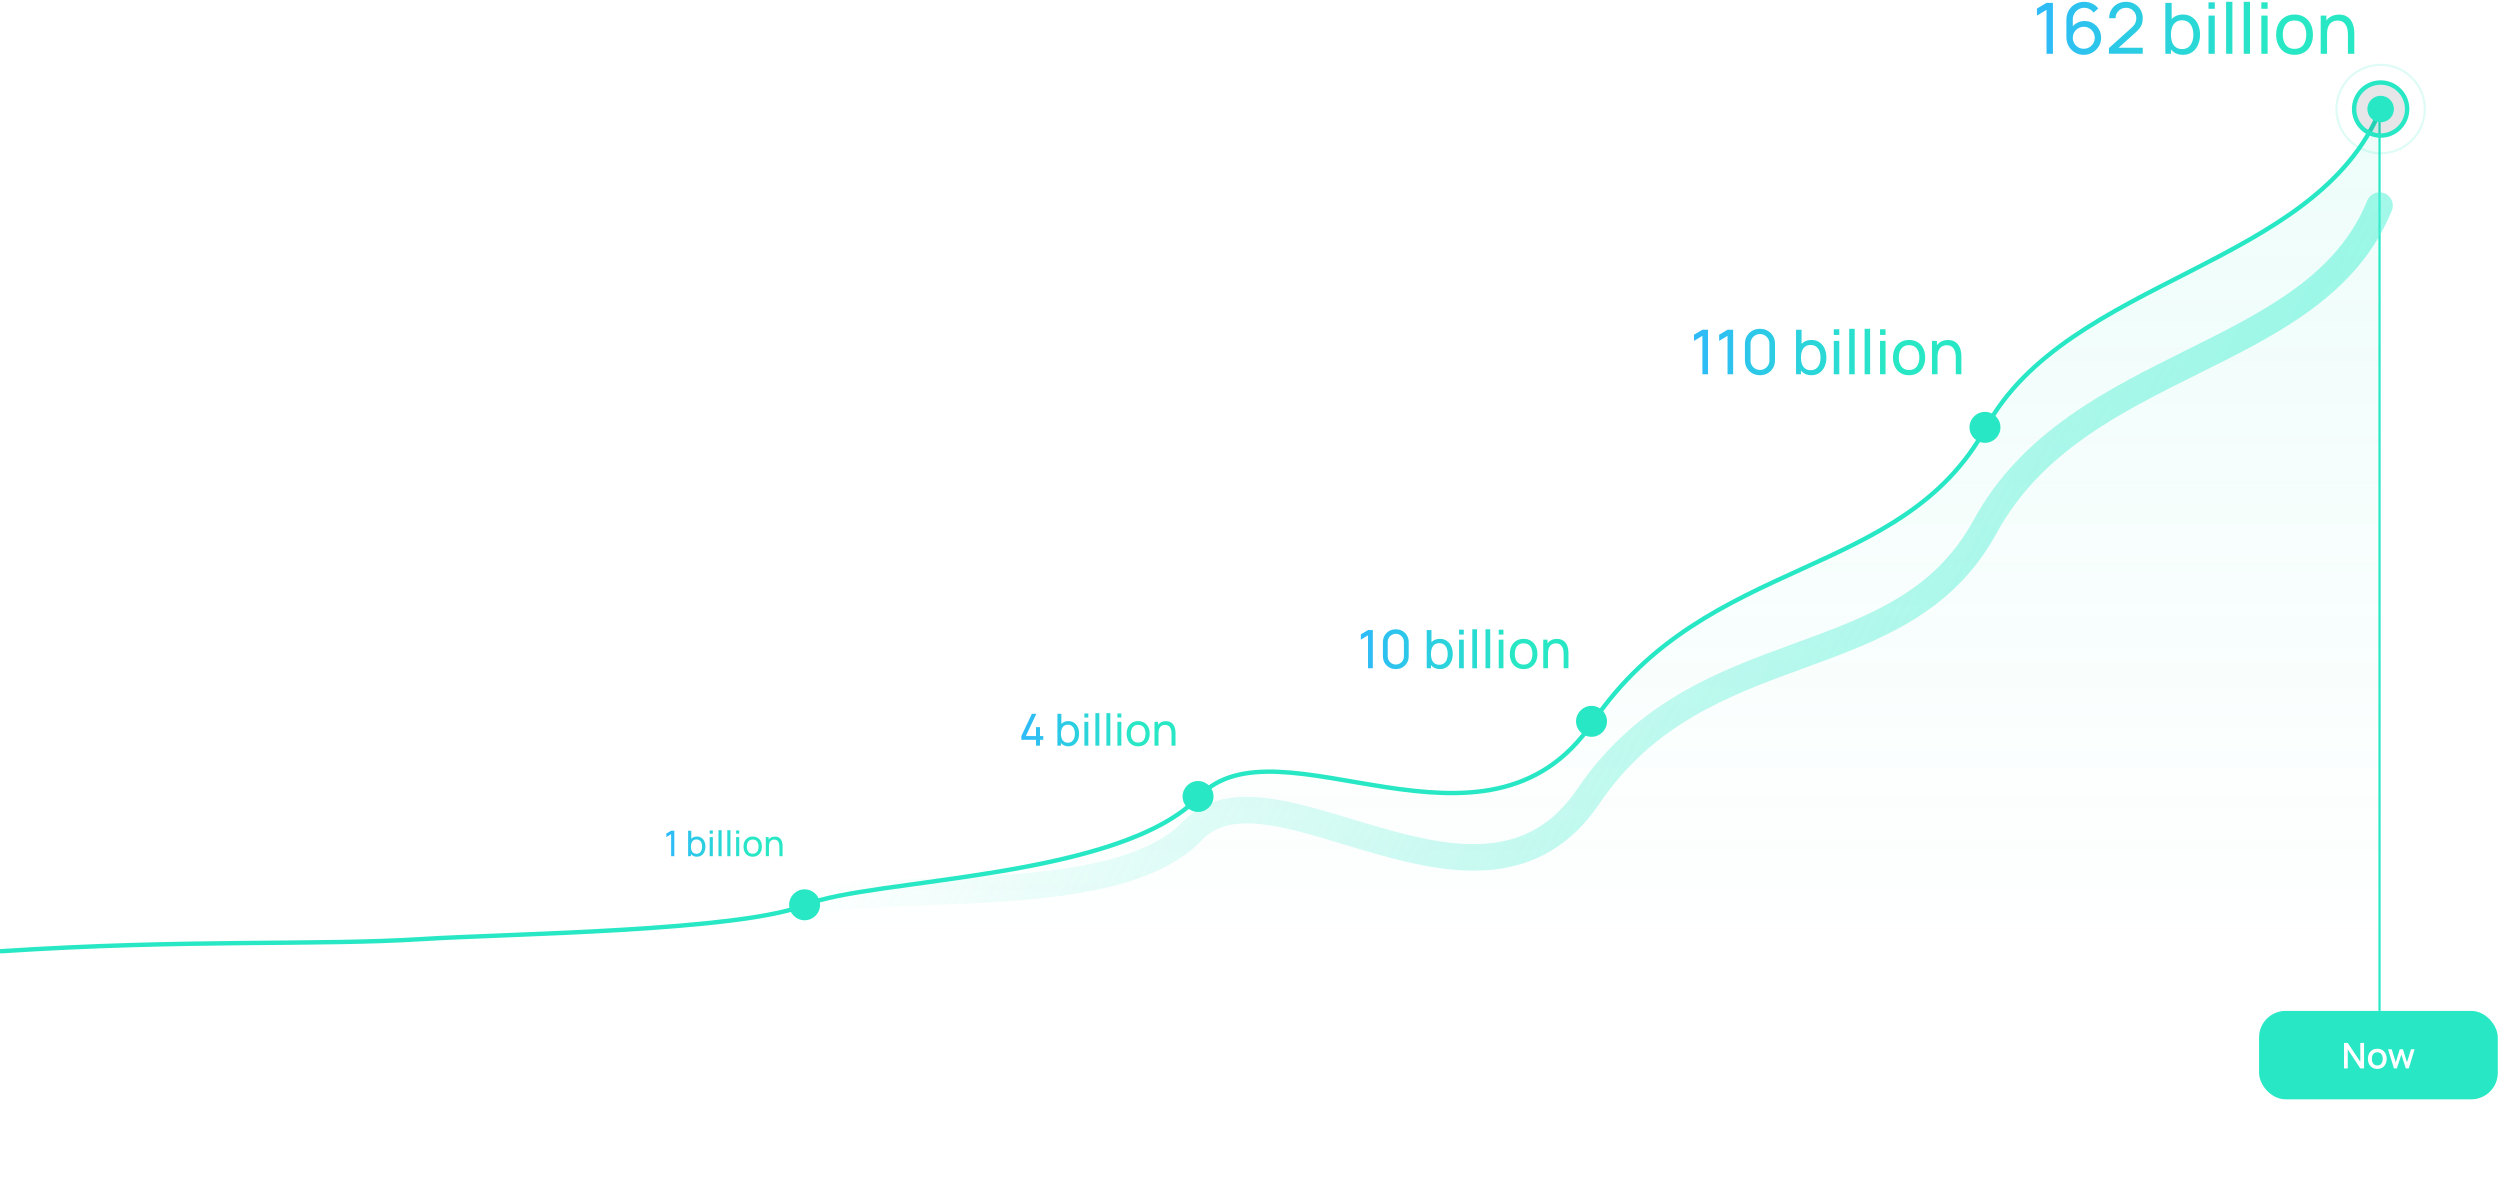 <svg width="1131" height="538" viewBox="0 0 1131 538" fill="none" xmlns="http://www.w3.org/2000/svg">
<g style="mix-blend-mode:screen">
<line x1="364.5" y1="409.332" x2="364.5" y2="457.332" stroke="white" stroke-opacity="0.12"/>
</g>
<g style="mix-blend-mode:screen">
<path d="M347.359 483.332L351.103 471.812H353.511L357.255 483.332H355.519L352.071 472.82H352.503L349.095 483.332H347.359ZM349.303 480.732V479.164H355.319V480.732H349.303ZM362.746 483.572C361.92 483.572 361.226 483.372 360.666 482.972C360.106 482.566 359.682 482.02 359.394 481.332C359.106 480.644 358.962 479.868 358.962 479.004C358.962 478.14 359.104 477.364 359.386 476.676C359.674 475.988 360.096 475.446 360.65 475.052C361.21 474.652 361.898 474.452 362.714 474.452C363.525 474.452 364.224 474.652 364.81 475.052C365.402 475.446 365.858 475.988 366.178 476.676C366.498 477.358 366.658 478.134 366.658 479.004C366.658 479.868 366.498 480.646 366.178 481.34C365.864 482.028 365.413 482.572 364.826 482.972C364.245 483.372 363.552 483.572 362.746 483.572ZM358.682 487.172V474.692H360.17V480.908H360.362V487.172H358.682ZM362.514 482.06C363.048 482.06 363.488 481.924 363.834 481.652C364.186 481.38 364.448 481.014 364.618 480.556C364.794 480.092 364.882 479.574 364.882 479.004C364.882 478.438 364.794 477.926 364.618 477.468C364.448 477.009 364.184 476.644 363.826 476.372C363.469 476.1 363.013 475.964 362.458 475.964C361.936 475.964 361.504 476.092 361.162 476.348C360.826 476.604 360.576 476.961 360.41 477.42C360.25 477.878 360.17 478.406 360.17 479.004C360.17 479.601 360.25 480.129 360.41 480.588C360.57 481.046 360.824 481.406 361.17 481.668C361.517 481.929 361.965 482.06 362.514 482.06ZM368.425 483.332V474.692H369.913V476.788L369.705 476.516C369.811 476.238 369.95 475.985 370.121 475.756C370.291 475.521 370.489 475.329 370.713 475.18C370.931 475.02 371.174 474.897 371.441 474.812C371.713 474.721 371.99 474.668 372.273 474.652C372.555 474.63 372.827 474.644 373.089 474.692V476.26C372.806 476.185 372.491 476.164 372.145 476.196C371.803 476.228 371.489 476.337 371.201 476.524C370.929 476.7 370.713 476.913 370.553 477.164C370.398 477.414 370.286 477.694 370.217 478.004C370.147 478.308 370.113 478.63 370.113 478.972V483.332H368.425ZM374.772 473.276V471.652H376.444V473.276H374.772ZM374.772 483.332V474.692H376.444V483.332H374.772ZM379.007 483.332V471.572H380.679V483.332H379.007Z" fill="white"/>
<rect x="310.5" y="457.832" width="107" height="39" rx="11.5" stroke="white" stroke-opacity="0.12"/>
</g>
<g style="mix-blend-mode:screen">
<path d="M350.702 520.326L350.708 519.366L354.542 515.916C354.862 515.628 355.076 515.356 355.184 515.1C355.296 514.84 355.352 514.574 355.352 514.302C355.352 513.97 355.276 513.67 355.124 513.402C354.972 513.134 354.764 512.922 354.5 512.766C354.24 512.61 353.944 512.532 353.612 512.532C353.268 512.532 352.962 512.614 352.694 512.778C352.426 512.938 352.214 513.152 352.058 513.42C351.906 513.688 351.832 513.98 351.836 514.296H350.744C350.744 513.752 350.87 513.272 351.122 512.856C351.374 512.436 351.716 512.108 352.148 511.872C352.584 511.632 353.078 511.512 353.63 511.512C354.166 511.512 354.646 511.636 355.07 511.884C355.494 512.128 355.828 512.462 356.072 512.886C356.32 513.306 356.444 513.782 356.444 514.314C356.444 514.69 356.396 515.016 356.3 515.292C356.208 515.568 356.064 515.824 355.868 516.06C355.672 516.292 355.426 516.54 355.13 516.804L351.944 519.666L351.806 519.306H356.444V520.326H350.702ZM360.795 520.512C360.235 520.512 359.735 520.386 359.295 520.134C358.859 519.878 358.513 519.532 358.257 519.096C358.005 518.656 357.879 518.156 357.879 517.596V514.428C357.879 513.868 358.005 513.368 358.257 512.928C358.513 512.488 358.859 512.142 359.295 511.89C359.735 511.638 360.235 511.512 360.795 511.512C361.355 511.512 361.855 511.638 362.295 511.89C362.735 512.142 363.081 512.488 363.333 512.928C363.585 513.368 363.711 513.868 363.711 514.428V517.596C363.711 518.156 363.585 518.656 363.333 519.096C363.081 519.532 362.735 519.878 362.295 520.134C361.855 520.386 361.355 520.512 360.795 520.512ZM360.795 519.486C361.135 519.486 361.443 519.404 361.719 519.24C361.995 519.076 362.215 518.856 362.379 518.58C362.543 518.3 362.625 517.992 362.625 517.656V514.362C362.625 514.022 362.543 513.714 362.379 513.438C362.215 513.162 361.995 512.942 361.719 512.778C361.443 512.614 361.135 512.532 360.795 512.532C360.459 512.532 360.151 512.614 359.871 512.778C359.595 512.942 359.375 513.162 359.211 513.438C359.047 513.714 358.965 514.022 358.965 514.362V517.656C358.965 517.992 359.047 518.3 359.211 518.58C359.375 518.856 359.595 519.076 359.871 519.24C360.151 519.404 360.459 519.486 360.795 519.486ZM365.151 520.326L365.157 519.366L368.991 515.916C369.311 515.628 369.525 515.356 369.633 515.1C369.745 514.84 369.801 514.574 369.801 514.302C369.801 513.97 369.725 513.67 369.573 513.402C369.421 513.134 369.213 512.922 368.949 512.766C368.689 512.61 368.393 512.532 368.061 512.532C367.717 512.532 367.411 512.614 367.143 512.778C366.875 512.938 366.663 513.152 366.507 513.42C366.355 513.688 366.281 513.98 366.285 514.296H365.193C365.193 513.752 365.319 513.272 365.571 512.856C365.823 512.436 366.165 512.108 366.597 511.872C367.033 511.632 367.527 511.512 368.079 511.512C368.615 511.512 369.095 511.636 369.519 511.884C369.943 512.128 370.277 512.462 370.521 512.886C370.769 513.306 370.893 513.782 370.893 514.314C370.893 514.69 370.845 515.016 370.749 515.292C370.657 515.568 370.513 515.824 370.317 516.06C370.121 516.292 369.875 516.54 369.579 516.804L366.393 519.666L366.255 519.306H370.893V520.326H365.151ZM375.244 520.512C374.684 520.512 374.184 520.386 373.744 520.134C373.308 519.878 372.962 519.532 372.706 519.096C372.454 518.656 372.328 518.156 372.328 517.596V514.428C372.328 513.868 372.454 513.368 372.706 512.928C372.962 512.488 373.308 512.142 373.744 511.89C374.184 511.638 374.684 511.512 375.244 511.512C375.804 511.512 376.304 511.638 376.744 511.89C377.184 512.142 377.53 512.488 377.782 512.928C378.034 513.368 378.16 513.868 378.16 514.428V517.596C378.16 518.156 378.034 518.656 377.782 519.096C377.53 519.532 377.184 519.878 376.744 520.134C376.304 520.386 375.804 520.512 375.244 520.512ZM375.244 519.486C375.584 519.486 375.892 519.404 376.168 519.24C376.444 519.076 376.664 518.856 376.828 518.58C376.992 518.3 377.074 517.992 377.074 517.656V514.362C377.074 514.022 376.992 513.714 376.828 513.438C376.664 513.162 376.444 512.942 376.168 512.778C375.892 512.614 375.584 512.532 375.244 512.532C374.908 512.532 374.6 512.614 374.32 512.778C374.044 512.942 373.824 513.162 373.66 513.438C373.496 513.714 373.414 514.022 373.414 514.362V517.656C373.414 517.992 373.496 518.3 373.66 518.58C373.824 518.856 374.044 519.076 374.32 519.24C374.6 519.404 374.908 519.486 375.244 519.486Z" fill="white" fill-opacity="0.16"/>
</g>
<path d="M303.612 387.332V377.388L301.444 378.7V377.108L303.612 375.812H305.06V387.332H303.612ZM315.276 387.572C314.465 387.572 313.782 387.372 313.228 386.972C312.673 386.566 312.252 386.02 311.964 385.332C311.681 384.638 311.54 383.862 311.54 383.004C311.54 382.134 311.681 381.356 311.964 380.668C312.252 379.98 312.673 379.438 313.228 379.044C313.788 378.649 314.473 378.452 315.284 378.452C316.084 378.452 316.772 378.652 317.348 379.052C317.929 379.446 318.374 379.988 318.684 380.676C318.993 381.364 319.148 382.14 319.148 383.004C319.148 383.868 318.993 384.644 318.684 385.332C318.374 386.02 317.929 386.566 317.348 386.972C316.772 387.372 316.081 387.572 315.276 387.572ZM311.3 387.332V375.812H312.732V380.972H312.572V387.332H311.3ZM315.1 386.268C315.67 386.268 316.142 386.124 316.516 385.836C316.889 385.548 317.169 385.158 317.356 384.668C317.542 384.172 317.636 383.617 317.636 383.004C317.636 382.396 317.542 381.846 317.356 381.356C317.174 380.865 316.892 380.476 316.508 380.188C316.129 379.9 315.646 379.756 315.06 379.756C314.5 379.756 314.036 379.894 313.668 380.172C313.3 380.444 313.025 380.825 312.844 381.316C312.662 381.801 312.572 382.364 312.572 383.004C312.572 383.633 312.66 384.196 312.836 384.692C313.017 385.182 313.294 385.569 313.668 385.852C314.041 386.129 314.518 386.268 315.1 386.268ZM321.061 377.164V375.692H322.485V377.164H321.061ZM321.061 387.332V378.692H322.485V387.332H321.061ZM325.046 387.332V375.572H326.47V387.332H325.046ZM329.03 387.332V375.572H330.454V387.332H329.03ZM333.014 377.164V375.692H334.438V377.164H333.014ZM333.014 387.332V378.692H334.438V387.332H333.014ZM340.519 387.572C339.66 387.572 338.919 387.377 338.295 386.988C337.676 386.598 337.199 386.06 336.863 385.372C336.527 384.684 336.359 383.894 336.359 383.004C336.359 382.097 336.529 381.302 336.871 380.62C337.212 379.937 337.695 379.406 338.319 379.028C338.943 378.644 339.676 378.452 340.519 378.452C341.383 378.452 342.127 378.646 342.751 379.036C343.375 379.42 343.852 379.956 344.183 380.644C344.519 381.326 344.687 382.113 344.687 383.004C344.687 383.905 344.519 384.7 344.183 385.388C343.847 386.07 343.367 386.606 342.743 386.996C342.119 387.38 341.377 387.572 340.519 387.572ZM340.519 386.22C341.415 386.22 342.081 385.921 342.519 385.324C342.956 384.726 343.175 383.953 343.175 383.004C343.175 382.028 342.953 381.252 342.511 380.676C342.068 380.094 341.404 379.804 340.519 379.804C339.916 379.804 339.42 379.94 339.031 380.212C338.641 380.484 338.351 380.86 338.159 381.34C337.967 381.82 337.871 382.374 337.871 383.004C337.871 383.974 338.095 384.753 338.543 385.34C338.991 385.926 339.649 386.22 340.519 386.22ZM352.6 387.332V383.004C352.6 382.593 352.563 382.198 352.488 381.82C352.419 381.441 352.293 381.102 352.112 380.804C351.936 380.5 351.696 380.26 351.392 380.084C351.093 379.908 350.715 379.82 350.256 379.82C349.899 379.82 349.573 379.881 349.28 380.004C348.992 380.121 348.744 380.302 348.536 380.548C348.328 380.793 348.165 381.102 348.048 381.476C347.936 381.844 347.88 382.278 347.88 382.78L346.944 382.492C346.944 381.654 347.093 380.937 347.392 380.34C347.696 379.737 348.12 379.276 348.664 378.956C349.213 378.63 349.859 378.468 350.6 378.468C351.16 378.468 351.637 378.556 352.032 378.732C352.427 378.908 352.755 379.142 353.016 379.436C353.277 379.724 353.483 380.049 353.632 380.412C353.781 380.769 353.885 381.134 353.944 381.508C354.008 381.876 354.04 382.225 354.04 382.556V387.332H352.6ZM346.44 387.332V378.692H347.72V381.004H347.88V387.332H346.44Z" fill="white"/>
<path d="M303.612 387.332V377.388L301.444 378.7V377.108L303.612 375.812H305.06V387.332H303.612ZM315.276 387.572C314.465 387.572 313.782 387.372 313.228 386.972C312.673 386.566 312.252 386.02 311.964 385.332C311.681 384.638 311.54 383.862 311.54 383.004C311.54 382.134 311.681 381.356 311.964 380.668C312.252 379.98 312.673 379.438 313.228 379.044C313.788 378.649 314.473 378.452 315.284 378.452C316.084 378.452 316.772 378.652 317.348 379.052C317.929 379.446 318.374 379.988 318.684 380.676C318.993 381.364 319.148 382.14 319.148 383.004C319.148 383.868 318.993 384.644 318.684 385.332C318.374 386.02 317.929 386.566 317.348 386.972C316.772 387.372 316.081 387.572 315.276 387.572ZM311.3 387.332V375.812H312.732V380.972H312.572V387.332H311.3ZM315.1 386.268C315.67 386.268 316.142 386.124 316.516 385.836C316.889 385.548 317.169 385.158 317.356 384.668C317.542 384.172 317.636 383.617 317.636 383.004C317.636 382.396 317.542 381.846 317.356 381.356C317.174 380.865 316.892 380.476 316.508 380.188C316.129 379.9 315.646 379.756 315.06 379.756C314.5 379.756 314.036 379.894 313.668 380.172C313.3 380.444 313.025 380.825 312.844 381.316C312.662 381.801 312.572 382.364 312.572 383.004C312.572 383.633 312.66 384.196 312.836 384.692C313.017 385.182 313.294 385.569 313.668 385.852C314.041 386.129 314.518 386.268 315.1 386.268ZM321.061 377.164V375.692H322.485V377.164H321.061ZM321.061 387.332V378.692H322.485V387.332H321.061ZM325.046 387.332V375.572H326.47V387.332H325.046ZM329.03 387.332V375.572H330.454V387.332H329.03ZM333.014 377.164V375.692H334.438V377.164H333.014ZM333.014 387.332V378.692H334.438V387.332H333.014ZM340.519 387.572C339.66 387.572 338.919 387.377 338.295 386.988C337.676 386.598 337.199 386.06 336.863 385.372C336.527 384.684 336.359 383.894 336.359 383.004C336.359 382.097 336.529 381.302 336.871 380.62C337.212 379.937 337.695 379.406 338.319 379.028C338.943 378.644 339.676 378.452 340.519 378.452C341.383 378.452 342.127 378.646 342.751 379.036C343.375 379.42 343.852 379.956 344.183 380.644C344.519 381.326 344.687 382.113 344.687 383.004C344.687 383.905 344.519 384.7 344.183 385.388C343.847 386.07 343.367 386.606 342.743 386.996C342.119 387.38 341.377 387.572 340.519 387.572ZM340.519 386.22C341.415 386.22 342.081 385.921 342.519 385.324C342.956 384.726 343.175 383.953 343.175 383.004C343.175 382.028 342.953 381.252 342.511 380.676C342.068 380.094 341.404 379.804 340.519 379.804C339.916 379.804 339.42 379.94 339.031 380.212C338.641 380.484 338.351 380.86 338.159 381.34C337.967 381.82 337.871 382.374 337.871 383.004C337.871 383.974 338.095 384.753 338.543 385.34C338.991 385.926 339.649 386.22 340.519 386.22ZM352.6 387.332V383.004C352.6 382.593 352.563 382.198 352.488 381.82C352.419 381.441 352.293 381.102 352.112 380.804C351.936 380.5 351.696 380.26 351.392 380.084C351.093 379.908 350.715 379.82 350.256 379.82C349.899 379.82 349.573 379.881 349.28 380.004C348.992 380.121 348.744 380.302 348.536 380.548C348.328 380.793 348.165 381.102 348.048 381.476C347.936 381.844 347.88 382.278 347.88 382.78L346.944 382.492C346.944 381.654 347.093 380.937 347.392 380.34C347.696 379.737 348.12 379.276 348.664 378.956C349.213 378.63 349.859 378.468 350.6 378.468C351.16 378.468 351.637 378.556 352.032 378.732C352.427 378.908 352.755 379.142 353.016 379.436C353.277 379.724 353.483 380.049 353.632 380.412C353.781 380.769 353.885 381.134 353.944 381.508C354.008 381.876 354.04 382.225 354.04 382.556V387.332H352.6ZM346.44 387.332V378.692H347.72V381.004H347.88V387.332H346.44Z" fill="url(#paint0_linear_308_2376)"/>
<g style="mix-blend-mode:screen">
<line x1="542.5" y1="360.332" x2="542.5" y2="457.332" stroke="white" stroke-opacity="0.12"/>
</g>
<g style="mix-blend-mode:screen">
<path d="M514.672 483.332L518.416 471.812H520.824L524.568 483.332H522.832L519.384 472.82H519.816L516.408 483.332H514.672ZM516.616 480.732V479.164H522.632V480.732H516.616ZM529.259 483.564C528.661 483.564 528.16 483.468 527.755 483.276C527.349 483.084 527.019 482.833 526.763 482.524C526.512 482.209 526.32 481.868 526.187 481.5C526.053 481.132 525.963 480.772 525.915 480.42C525.867 480.068 525.843 479.758 525.843 479.492V474.692H527.539V478.94C527.539 479.276 527.565 479.622 527.619 479.98C527.677 480.332 527.784 480.66 527.939 480.964C528.099 481.268 528.32 481.513 528.603 481.7C528.891 481.886 529.264 481.98 529.723 481.98C530.021 481.98 530.304 481.932 530.571 481.836C530.837 481.734 531.069 481.574 531.267 481.356C531.469 481.137 531.627 480.849 531.739 480.492C531.856 480.134 531.915 479.7 531.915 479.188L532.955 479.58C532.955 480.364 532.808 481.057 532.515 481.66C532.221 482.257 531.8 482.724 531.251 483.06C530.701 483.396 530.037 483.564 529.259 483.564ZM532.115 483.332V480.836H531.915V474.692H533.603V483.332H532.115ZM539.407 487.412C538.943 487.412 538.492 487.34 538.055 487.196C537.623 487.052 537.228 486.838 536.871 486.556C536.513 486.278 536.217 485.934 535.983 485.524L537.527 484.74C537.713 485.108 537.98 485.377 538.327 485.548C538.673 485.718 539.039 485.804 539.423 485.804C539.897 485.804 540.303 485.718 540.639 485.548C540.975 485.382 541.228 485.132 541.399 484.796C541.575 484.46 541.66 484.044 541.655 483.548V481.132H541.855V474.692H543.335V483.564C543.335 483.793 543.327 484.012 543.311 484.22C543.295 484.428 543.265 484.636 543.223 484.844C543.1 485.425 542.865 485.905 542.519 486.284C542.177 486.662 541.74 486.945 541.207 487.132C540.679 487.318 540.079 487.412 539.407 487.412ZM539.279 483.572C538.473 483.572 537.777 483.372 537.191 482.972C536.609 482.572 536.159 482.028 535.839 481.34C535.524 480.646 535.367 479.868 535.367 479.004C535.367 478.134 535.527 477.358 535.847 476.676C536.167 475.988 536.62 475.446 537.207 475.052C537.799 474.652 538.5 474.452 539.311 474.452C540.127 474.452 540.812 474.652 541.367 475.052C541.927 475.446 542.348 475.988 542.631 476.676C542.919 477.364 543.063 478.14 543.063 479.004C543.063 479.868 542.919 480.644 542.631 481.332C542.343 482.02 541.919 482.566 541.359 482.972C540.799 483.372 540.105 483.572 539.279 483.572ZM539.511 482.06C540.06 482.06 540.508 481.929 540.855 481.668C541.201 481.406 541.455 481.046 541.615 480.588C541.775 480.129 541.855 479.601 541.855 479.004C541.855 478.406 541.772 477.878 541.607 477.42C541.447 476.961 541.196 476.604 540.855 476.348C540.519 476.092 540.089 475.964 539.567 475.964C539.012 475.964 538.556 476.1 538.199 476.372C537.841 476.644 537.575 477.009 537.399 477.468C537.228 477.926 537.143 478.438 537.143 479.004C537.143 479.574 537.228 480.092 537.399 480.556C537.575 481.014 537.836 481.38 538.183 481.652C538.535 481.924 538.977 482.06 539.511 482.06ZM548.837 483.564C548.24 483.564 547.738 483.468 547.333 483.276C546.928 483.084 546.597 482.833 546.341 482.524C546.09 482.209 545.898 481.868 545.765 481.5C545.632 481.132 545.541 480.772 545.493 480.42C545.445 480.068 545.421 479.758 545.421 479.492V474.692H547.117V478.94C547.117 479.276 547.144 479.622 547.197 479.98C547.256 480.332 547.362 480.66 547.517 480.964C547.677 481.268 547.898 481.513 548.181 481.7C548.469 481.886 548.842 481.98 549.301 481.98C549.6 481.98 549.882 481.932 550.149 481.836C550.416 481.734 550.648 481.574 550.845 481.356C551.048 481.137 551.205 480.849 551.317 480.492C551.434 480.134 551.493 479.7 551.493 479.188L552.533 479.58C552.533 480.364 552.386 481.057 552.093 481.66C551.8 482.257 551.378 482.724 550.829 483.06C550.28 483.396 549.616 483.564 548.837 483.564ZM551.693 483.332V480.836H551.493V474.692H553.181V483.332H551.693ZM558.729 483.564C557.678 483.564 556.822 483.332 556.161 482.868C555.499 482.404 555.094 481.75 554.945 480.908L556.657 480.644C556.763 481.092 557.009 481.446 557.393 481.708C557.782 481.964 558.265 482.092 558.841 482.092C559.363 482.092 559.771 481.985 560.065 481.772C560.363 481.558 560.513 481.265 560.513 480.892C560.513 480.673 560.459 480.497 560.353 480.364C560.251 480.225 560.035 480.094 559.705 479.972C559.374 479.849 558.87 479.697 558.193 479.516C557.451 479.324 556.862 479.118 556.425 478.9C555.993 478.676 555.683 478.417 555.497 478.124C555.315 477.825 555.225 477.465 555.225 477.044C555.225 476.521 555.363 476.065 555.641 475.676C555.918 475.286 556.307 474.985 556.809 474.772C557.315 474.558 557.907 474.452 558.585 474.452C559.246 474.452 559.835 474.556 560.353 474.764C560.87 474.972 561.289 475.268 561.609 475.652C561.929 476.03 562.121 476.476 562.185 476.988L560.473 477.3C560.414 476.884 560.219 476.556 559.889 476.316C559.558 476.076 559.129 475.945 558.601 475.924C558.094 475.902 557.683 475.988 557.369 476.18C557.054 476.366 556.897 476.625 556.897 476.956C556.897 477.148 556.955 477.31 557.073 477.444C557.195 477.577 557.43 477.705 557.777 477.828C558.123 477.95 558.635 478.097 559.313 478.268C560.038 478.454 560.614 478.662 561.041 478.892C561.467 479.116 561.771 479.385 561.953 479.7C562.139 480.009 562.233 480.385 562.233 480.828C562.233 481.681 561.921 482.35 561.297 482.836C560.678 483.321 559.822 483.564 558.729 483.564ZM568.947 483.332C568.403 483.438 567.869 483.484 567.347 483.468C566.824 483.452 566.357 483.35 565.947 483.164C565.536 482.977 565.227 482.684 565.019 482.284C564.832 481.926 564.731 481.564 564.715 481.196C564.704 480.822 564.699 480.401 564.699 479.932V472.292H566.379V479.852C566.379 480.198 566.381 480.5 566.387 480.756C566.397 481.012 566.453 481.228 566.555 481.404C566.747 481.734 567.051 481.924 567.467 481.972C567.888 482.014 568.381 481.996 568.947 481.916V483.332ZM563.043 476.036V474.692H568.947V476.036H563.043Z" fill="white"/>
<rect x="488.5" y="457.832" width="107" height="39" rx="11.5" stroke="white" stroke-opacity="0.12"/>
</g>
<g style="mix-blend-mode:screen">
<path d="M528.702 520.326L528.708 519.366L532.542 515.916C532.862 515.628 533.076 515.356 533.184 515.1C533.296 514.84 533.352 514.574 533.352 514.302C533.352 513.97 533.276 513.67 533.124 513.402C532.972 513.134 532.764 512.922 532.5 512.766C532.24 512.61 531.944 512.532 531.612 512.532C531.268 512.532 530.962 512.614 530.694 512.778C530.426 512.938 530.214 513.152 530.058 513.42C529.906 513.688 529.832 513.98 529.836 514.296H528.744C528.744 513.752 528.87 513.272 529.122 512.856C529.374 512.436 529.716 512.108 530.148 511.872C530.584 511.632 531.078 511.512 531.63 511.512C532.166 511.512 532.646 511.636 533.07 511.884C533.494 512.128 533.828 512.462 534.072 512.886C534.32 513.306 534.444 513.782 534.444 514.314C534.444 514.69 534.396 515.016 534.3 515.292C534.208 515.568 534.064 515.824 533.868 516.06C533.672 516.292 533.426 516.54 533.13 516.804L529.944 519.666L529.806 519.306H534.444V520.326H528.702ZM538.795 520.512C538.235 520.512 537.735 520.386 537.295 520.134C536.859 519.878 536.513 519.532 536.257 519.096C536.005 518.656 535.879 518.156 535.879 517.596V514.428C535.879 513.868 536.005 513.368 536.257 512.928C536.513 512.488 536.859 512.142 537.295 511.89C537.735 511.638 538.235 511.512 538.795 511.512C539.355 511.512 539.855 511.638 540.295 511.89C540.735 512.142 541.081 512.488 541.333 512.928C541.585 513.368 541.711 513.868 541.711 514.428V517.596C541.711 518.156 541.585 518.656 541.333 519.096C541.081 519.532 540.735 519.878 540.295 520.134C539.855 520.386 539.355 520.512 538.795 520.512ZM538.795 519.486C539.135 519.486 539.443 519.404 539.719 519.24C539.995 519.076 540.215 518.856 540.379 518.58C540.543 518.3 540.625 517.992 540.625 517.656V514.362C540.625 514.022 540.543 513.714 540.379 513.438C540.215 513.162 539.995 512.942 539.719 512.778C539.443 512.614 539.135 512.532 538.795 512.532C538.459 512.532 538.151 512.614 537.871 512.778C537.595 512.942 537.375 513.162 537.211 513.438C537.047 513.714 536.965 514.022 536.965 514.362V517.656C536.965 517.992 537.047 518.3 537.211 518.58C537.375 518.856 537.595 519.076 537.871 519.24C538.151 519.404 538.459 519.486 538.795 519.486ZM543.151 520.326L543.157 519.366L546.991 515.916C547.311 515.628 547.525 515.356 547.633 515.1C547.745 514.84 547.801 514.574 547.801 514.302C547.801 513.97 547.725 513.67 547.573 513.402C547.421 513.134 547.213 512.922 546.949 512.766C546.689 512.61 546.393 512.532 546.061 512.532C545.717 512.532 545.411 512.614 545.143 512.778C544.875 512.938 544.663 513.152 544.507 513.42C544.355 513.688 544.281 513.98 544.285 514.296H543.193C543.193 513.752 543.319 513.272 543.571 512.856C543.823 512.436 544.165 512.108 544.597 511.872C545.033 511.632 545.527 511.512 546.079 511.512C546.615 511.512 547.095 511.636 547.519 511.884C547.943 512.128 548.277 512.462 548.521 512.886C548.769 513.306 548.893 513.782 548.893 514.314C548.893 514.69 548.845 515.016 548.749 515.292C548.657 515.568 548.513 515.824 548.317 516.06C548.121 516.292 547.875 516.54 547.579 516.804L544.393 519.666L544.255 519.306H548.893V520.326H543.151ZM553.244 520.512C552.684 520.512 552.184 520.386 551.744 520.134C551.308 519.878 550.962 519.532 550.706 519.096C550.454 518.656 550.328 518.156 550.328 517.596V514.428C550.328 513.868 550.454 513.368 550.706 512.928C550.962 512.488 551.308 512.142 551.744 511.89C552.184 511.638 552.684 511.512 553.244 511.512C553.804 511.512 554.304 511.638 554.744 511.89C555.184 512.142 555.53 512.488 555.782 512.928C556.034 513.368 556.16 513.868 556.16 514.428V517.596C556.16 518.156 556.034 518.656 555.782 519.096C555.53 519.532 555.184 519.878 554.744 520.134C554.304 520.386 553.804 520.512 553.244 520.512ZM553.244 519.486C553.584 519.486 553.892 519.404 554.168 519.24C554.444 519.076 554.664 518.856 554.828 518.58C554.992 518.3 555.074 517.992 555.074 517.656V514.362C555.074 514.022 554.992 513.714 554.828 513.438C554.664 513.162 554.444 512.942 554.168 512.778C553.892 512.614 553.584 512.532 553.244 512.532C552.908 512.532 552.6 512.614 552.32 512.778C552.044 512.942 551.824 513.162 551.66 513.438C551.496 513.714 551.414 514.022 551.414 514.362V517.656C551.414 517.992 551.496 518.3 551.66 518.58C551.824 518.856 552.044 519.076 552.32 519.24C552.6 519.404 552.908 519.486 553.244 519.486Z" fill="white" fill-opacity="0.16"/>
</g>
<path d="M468.686 337.332V334.682H462.066V332.992L466.816 322.932H468.836L464.086 332.992H468.686V328.942H470.486V332.992H471.986V334.682H470.486V337.332H468.686ZM483.344 337.632C482.331 337.632 481.478 337.382 480.784 336.882C480.091 336.375 479.564 335.692 479.204 334.832C478.851 333.965 478.674 332.995 478.674 331.922C478.674 330.835 478.851 329.862 479.204 329.002C479.564 328.142 480.091 327.465 480.784 326.972C481.484 326.478 482.341 326.232 483.354 326.232C484.354 326.232 485.214 326.482 485.934 326.982C486.661 327.475 487.218 328.152 487.604 329.012C487.991 329.872 488.184 330.842 488.184 331.922C488.184 333.002 487.991 333.972 487.604 334.832C487.218 335.692 486.661 336.375 485.934 336.882C485.214 337.382 484.351 337.632 483.344 337.632ZM478.374 337.332V322.932H480.164V329.382H479.964V337.332H478.374ZM483.124 336.002C483.838 336.002 484.428 335.822 484.894 335.462C485.361 335.102 485.711 334.615 485.944 334.002C486.178 333.382 486.294 332.688 486.294 331.922C486.294 331.162 486.178 330.475 485.944 329.862C485.718 329.248 485.364 328.762 484.884 328.402C484.411 328.042 483.808 327.862 483.074 327.862C482.374 327.862 481.794 328.035 481.334 328.382C480.874 328.722 480.531 329.198 480.304 329.812C480.078 330.418 479.964 331.122 479.964 331.922C479.964 332.708 480.074 333.412 480.294 334.032C480.521 334.645 480.868 335.128 481.334 335.482C481.801 335.828 482.398 336.002 483.124 336.002ZM490.577 324.622V322.782H492.357V324.622H490.577ZM490.577 337.332V326.532H492.357V337.332H490.577ZM495.557 337.332V322.632H497.337V337.332H495.557ZM500.538 337.332V322.632H502.318V337.332H500.538ZM505.518 324.622V322.782H507.298V324.622H505.518ZM505.518 337.332V326.532H507.298V337.332H505.518ZM514.898 337.632C513.825 337.632 512.898 337.388 512.118 336.902C511.345 336.415 510.748 335.742 510.328 334.882C509.908 334.022 509.698 333.035 509.698 331.922C509.698 330.788 509.912 329.795 510.338 328.942C510.765 328.088 511.368 327.425 512.148 326.952C512.928 326.472 513.845 326.232 514.898 326.232C515.978 326.232 516.908 326.475 517.688 326.962C518.468 327.442 519.065 328.112 519.478 328.972C519.898 329.825 520.108 330.808 520.108 331.922C520.108 333.048 519.898 334.042 519.478 334.902C519.058 335.755 518.458 336.425 517.678 336.912C516.898 337.392 515.972 337.632 514.898 337.632ZM514.898 335.942C516.018 335.942 516.852 335.568 517.398 334.822C517.945 334.075 518.218 333.108 518.218 331.922C518.218 330.702 517.942 329.732 517.388 329.012C516.835 328.285 516.005 327.922 514.898 327.922C514.145 327.922 513.525 328.092 513.038 328.432C512.552 328.772 512.188 329.242 511.948 329.842C511.708 330.442 511.588 331.135 511.588 331.922C511.588 333.135 511.868 334.108 512.428 334.842C512.988 335.575 513.812 335.942 514.898 335.942ZM530 337.332V331.922C530 331.408 529.953 330.915 529.86 330.442C529.773 329.968 529.617 329.545 529.39 329.172C529.17 328.792 528.87 328.492 528.49 328.272C528.117 328.052 527.643 327.942 527.07 327.942C526.623 327.942 526.217 328.018 525.85 328.172C525.49 328.318 525.18 328.545 524.92 328.852C524.66 329.158 524.457 329.545 524.31 330.012C524.17 330.472 524.1 331.015 524.1 331.642L522.93 331.282C522.93 330.235 523.117 329.338 523.49 328.592C523.87 327.838 524.4 327.262 525.08 326.862C525.767 326.455 526.573 326.252 527.5 326.252C528.2 326.252 528.797 326.362 529.29 326.582C529.783 326.802 530.193 327.095 530.52 327.462C530.847 327.822 531.103 328.228 531.29 328.682C531.477 329.128 531.607 329.585 531.68 330.052C531.76 330.512 531.8 330.948 531.8 331.362V337.332H530ZM522.3 337.332V326.532H523.9V329.422H524.1V337.332H522.3Z" fill="white"/>
<path d="M468.686 337.332V334.682H462.066V332.992L466.816 322.932H468.836L464.086 332.992H468.686V328.942H470.486V332.992H471.986V334.682H470.486V337.332H468.686ZM483.344 337.632C482.331 337.632 481.478 337.382 480.784 336.882C480.091 336.375 479.564 335.692 479.204 334.832C478.851 333.965 478.674 332.995 478.674 331.922C478.674 330.835 478.851 329.862 479.204 329.002C479.564 328.142 480.091 327.465 480.784 326.972C481.484 326.478 482.341 326.232 483.354 326.232C484.354 326.232 485.214 326.482 485.934 326.982C486.661 327.475 487.218 328.152 487.604 329.012C487.991 329.872 488.184 330.842 488.184 331.922C488.184 333.002 487.991 333.972 487.604 334.832C487.218 335.692 486.661 336.375 485.934 336.882C485.214 337.382 484.351 337.632 483.344 337.632ZM478.374 337.332V322.932H480.164V329.382H479.964V337.332H478.374ZM483.124 336.002C483.838 336.002 484.428 335.822 484.894 335.462C485.361 335.102 485.711 334.615 485.944 334.002C486.178 333.382 486.294 332.688 486.294 331.922C486.294 331.162 486.178 330.475 485.944 329.862C485.718 329.248 485.364 328.762 484.884 328.402C484.411 328.042 483.808 327.862 483.074 327.862C482.374 327.862 481.794 328.035 481.334 328.382C480.874 328.722 480.531 329.198 480.304 329.812C480.078 330.418 479.964 331.122 479.964 331.922C479.964 332.708 480.074 333.412 480.294 334.032C480.521 334.645 480.868 335.128 481.334 335.482C481.801 335.828 482.398 336.002 483.124 336.002ZM490.577 324.622V322.782H492.357V324.622H490.577ZM490.577 337.332V326.532H492.357V337.332H490.577ZM495.557 337.332V322.632H497.337V337.332H495.557ZM500.538 337.332V322.632H502.318V337.332H500.538ZM505.518 324.622V322.782H507.298V324.622H505.518ZM505.518 337.332V326.532H507.298V337.332H505.518ZM514.898 337.632C513.825 337.632 512.898 337.388 512.118 336.902C511.345 336.415 510.748 335.742 510.328 334.882C509.908 334.022 509.698 333.035 509.698 331.922C509.698 330.788 509.912 329.795 510.338 328.942C510.765 328.088 511.368 327.425 512.148 326.952C512.928 326.472 513.845 326.232 514.898 326.232C515.978 326.232 516.908 326.475 517.688 326.962C518.468 327.442 519.065 328.112 519.478 328.972C519.898 329.825 520.108 330.808 520.108 331.922C520.108 333.048 519.898 334.042 519.478 334.902C519.058 335.755 518.458 336.425 517.678 336.912C516.898 337.392 515.972 337.632 514.898 337.632ZM514.898 335.942C516.018 335.942 516.852 335.568 517.398 334.822C517.945 334.075 518.218 333.108 518.218 331.922C518.218 330.702 517.942 329.732 517.388 329.012C516.835 328.285 516.005 327.922 514.898 327.922C514.145 327.922 513.525 328.092 513.038 328.432C512.552 328.772 512.188 329.242 511.948 329.842C511.708 330.442 511.588 331.135 511.588 331.922C511.588 333.135 511.868 334.108 512.428 334.842C512.988 335.575 513.812 335.942 514.898 335.942ZM530 337.332V331.922C530 331.408 529.953 330.915 529.86 330.442C529.773 329.968 529.617 329.545 529.39 329.172C529.17 328.792 528.87 328.492 528.49 328.272C528.117 328.052 527.643 327.942 527.07 327.942C526.623 327.942 526.217 328.018 525.85 328.172C525.49 328.318 525.18 328.545 524.92 328.852C524.66 329.158 524.457 329.545 524.31 330.012C524.17 330.472 524.1 331.015 524.1 331.642L522.93 331.282C522.93 330.235 523.117 329.338 523.49 328.592C523.87 327.838 524.4 327.262 525.08 326.862C525.767 326.455 526.573 326.252 527.5 326.252C528.2 326.252 528.797 326.362 529.29 326.582C529.783 326.802 530.193 327.095 530.52 327.462C530.847 327.822 531.103 328.228 531.29 328.682C531.477 329.128 531.607 329.585 531.68 330.052C531.76 330.512 531.8 330.948 531.8 331.362V337.332H530ZM522.3 337.332V326.532H523.9V329.422H524.1V337.332H522.3Z" fill="url(#paint1_linear_308_2376)"/>
<g style="mix-blend-mode:screen">
<line x1="720.5" y1="326.332" x2="720.5" y2="457.332" stroke="white" stroke-opacity="0.12"/>
</g>
<g style="mix-blend-mode:screen">
<path d="M683.491 483.572C682.665 483.572 681.918 483.43 681.251 483.148C680.59 482.86 680.043 482.452 679.611 481.924C679.185 481.39 678.907 480.758 678.779 480.028L680.523 479.764C680.699 480.468 681.067 481.017 681.627 481.412C682.187 481.801 682.841 481.996 683.587 481.996C684.051 481.996 684.478 481.924 684.867 481.78C685.257 481.63 685.569 481.42 685.803 481.148C686.043 480.87 686.163 480.54 686.163 480.156C686.163 479.948 686.126 479.764 686.051 479.604C685.982 479.444 685.883 479.305 685.755 479.188C685.633 479.065 685.481 478.961 685.299 478.876C685.123 478.785 684.929 478.708 684.715 478.644L681.763 477.772C681.475 477.686 681.182 477.577 680.883 477.444C680.585 477.305 680.31 477.126 680.059 476.908C679.814 476.684 679.614 476.409 679.459 476.084C679.305 475.753 679.227 475.353 679.227 474.884C679.227 474.174 679.409 473.574 679.771 473.084C680.139 472.588 680.635 472.214 681.259 471.964C681.883 471.708 682.582 471.58 683.355 471.58C684.134 471.59 684.83 471.729 685.443 471.996C686.062 472.262 686.574 472.646 686.979 473.148C687.39 473.644 687.673 474.246 687.827 474.956L686.035 475.26C685.955 474.828 685.785 474.457 685.523 474.148C685.262 473.833 684.942 473.593 684.563 473.428C684.185 473.257 683.774 473.169 683.331 473.164C682.905 473.153 682.513 473.217 682.155 473.356C681.803 473.494 681.521 473.689 681.307 473.94C681.099 474.19 680.995 474.478 680.995 474.804C680.995 475.124 681.089 475.382 681.275 475.58C681.462 475.777 681.691 475.934 681.963 476.052C682.241 476.164 682.515 476.257 682.787 476.332L684.915 476.932C685.182 477.006 685.483 477.108 685.819 477.236C686.161 477.358 686.489 477.532 686.803 477.756C687.123 477.98 687.387 478.278 687.595 478.652C687.803 479.02 687.907 479.484 687.907 480.044C687.907 480.625 687.79 481.137 687.555 481.58C687.321 482.017 686.998 482.385 686.587 482.684C686.182 482.977 685.713 483.198 685.179 483.348C684.646 483.497 684.083 483.572 683.491 483.572ZM693.444 483.572C692.586 483.572 691.831 483.385 691.18 483.012C690.535 482.633 690.031 482.108 689.668 481.436C689.311 480.758 689.132 479.974 689.132 479.084C689.132 478.14 689.308 477.321 689.66 476.628C690.018 475.934 690.514 475.398 691.148 475.02C691.783 474.641 692.522 474.452 693.364 474.452C694.244 474.452 694.994 474.657 695.612 475.068C696.231 475.473 696.692 476.052 696.996 476.804C697.306 477.556 697.428 478.449 697.364 479.484H695.692V478.876C695.682 477.873 695.49 477.132 695.116 476.652C694.748 476.172 694.186 475.932 693.428 475.932C692.591 475.932 691.962 476.196 691.54 476.724C691.119 477.252 690.908 478.014 690.908 479.012C690.908 479.961 691.119 480.697 691.54 481.22C691.962 481.737 692.57 481.996 693.364 481.996C693.887 481.996 694.338 481.878 694.716 481.644C695.1 481.404 695.399 481.062 695.612 480.62L697.252 481.14C696.916 481.913 696.407 482.513 695.724 482.94C695.042 483.361 694.282 483.572 693.444 483.572ZM690.364 479.484V478.18H696.532V479.484H690.364ZM702.981 483.572C702.154 483.572 701.461 483.372 700.901 482.972C700.341 482.566 699.917 482.02 699.629 481.332C699.341 480.644 699.197 479.868 699.197 479.004C699.197 478.14 699.338 477.364 699.621 476.676C699.909 475.988 700.33 475.446 700.885 475.052C701.445 474.652 702.133 474.452 702.949 474.452C703.759 474.452 704.458 474.652 705.045 475.052C705.637 475.446 706.093 475.988 706.413 476.676C706.733 477.358 706.893 478.134 706.893 479.004C706.893 479.868 706.733 480.646 706.413 481.34C706.098 482.028 705.647 482.572 705.061 482.972C704.479 483.372 703.786 483.572 702.981 483.572ZM698.917 487.172V474.692H700.405V480.908H700.597V487.172H698.917ZM702.749 482.06C703.282 482.06 703.722 481.924 704.069 481.652C704.421 481.38 704.682 481.014 704.853 480.556C705.029 480.092 705.117 479.574 705.117 479.004C705.117 478.438 705.029 477.926 704.853 477.468C704.682 477.009 704.418 476.644 704.061 476.372C703.703 476.1 703.247 475.964 702.693 475.964C702.17 475.964 701.738 476.092 701.397 476.348C701.061 476.604 700.81 476.961 700.645 477.42C700.485 477.878 700.405 478.406 700.405 479.004C700.405 479.601 700.485 480.129 700.645 480.588C700.805 481.046 701.058 481.406 701.405 481.668C701.751 481.929 702.199 482.06 702.749 482.06ZM713.603 483.332C713.059 483.438 712.526 483.484 712.003 483.468C711.48 483.452 711.014 483.35 710.603 483.164C710.192 482.977 709.883 482.684 709.675 482.284C709.488 481.926 709.387 481.564 709.371 481.196C709.36 480.822 709.355 480.401 709.355 479.932V472.292H711.035V479.852C711.035 480.198 711.038 480.5 711.043 480.756C711.054 481.012 711.11 481.228 711.211 481.404C711.403 481.734 711.707 481.924 712.123 481.972C712.544 482.014 713.038 481.996 713.603 481.916V483.332ZM707.699 476.036V474.692H713.603V476.036H707.699ZM718.866 483.572C718.007 483.572 717.253 483.385 716.602 483.012C715.957 482.633 715.453 482.108 715.09 481.436C714.733 480.758 714.554 479.974 714.554 479.084C714.554 478.14 714.73 477.321 715.082 476.628C715.439 475.934 715.935 475.398 716.57 475.02C717.205 474.641 717.943 474.452 718.786 474.452C719.666 474.452 720.415 474.657 721.034 475.068C721.653 475.473 722.114 476.052 722.418 476.804C722.727 477.556 722.85 478.449 722.786 479.484H721.114V478.876C721.103 477.873 720.911 477.132 720.538 476.652C720.17 476.172 719.607 475.932 718.85 475.932C718.013 475.932 717.383 476.196 716.962 476.724C716.541 477.252 716.33 478.014 716.33 479.012C716.33 479.961 716.541 480.697 716.962 481.22C717.383 481.737 717.991 481.996 718.786 481.996C719.309 481.996 719.759 481.878 720.138 481.644C720.522 481.404 720.821 481.062 721.034 480.62L722.674 481.14C722.338 481.913 721.829 482.513 721.146 482.94C720.463 483.361 719.703 483.572 718.866 483.572ZM715.786 479.484V478.18H721.954V479.484H715.786ZM734.699 483.332L734.707 477.948C734.707 477.324 734.547 476.838 734.227 476.492C733.907 476.14 733.485 475.964 732.963 475.964C732.643 475.964 732.349 476.038 732.083 476.188C731.821 476.332 731.608 476.55 731.443 476.844C731.283 477.132 731.203 477.494 731.203 477.932L730.395 477.524C730.384 476.916 730.512 476.382 730.779 475.924C731.051 475.465 731.419 475.11 731.883 474.86C732.347 474.604 732.867 474.476 733.443 474.476C734.376 474.476 735.099 474.756 735.611 475.316C736.123 475.876 736.379 476.62 736.379 477.548L736.371 483.332H734.699ZM724.339 483.332V474.692H725.827V477.188H726.019V483.332H724.339ZM729.523 483.332L729.531 477.98C729.531 477.35 729.371 476.857 729.051 476.5C728.736 476.142 728.312 475.964 727.779 475.964C727.251 475.964 726.824 476.145 726.499 476.508C726.179 476.87 726.019 477.345 726.019 477.932L725.219 477.42C725.219 476.854 725.355 476.35 725.627 475.908C725.899 475.465 726.267 475.116 726.731 474.86C727.195 474.604 727.72 474.476 728.307 474.476C728.92 474.476 729.443 474.606 729.875 474.868C730.307 475.124 730.635 475.484 730.859 475.948C731.088 476.412 731.203 476.95 731.203 477.564L731.195 483.332H729.523ZM742.512 483.572C741.685 483.572 740.992 483.372 740.432 482.972C739.872 482.566 739.448 482.02 739.16 481.332C738.872 480.644 738.728 479.868 738.728 479.004C738.728 478.14 738.869 477.364 739.152 476.676C739.44 475.988 739.861 475.446 740.416 475.052C740.976 474.652 741.664 474.452 742.48 474.452C743.291 474.452 743.989 474.652 744.576 475.052C745.168 475.446 745.624 475.988 745.944 476.676C746.264 477.358 746.424 478.134 746.424 479.004C746.424 479.868 746.264 480.646 745.944 481.34C745.629 482.028 745.179 482.572 744.592 482.972C744.011 483.372 743.317 483.572 742.512 483.572ZM738.448 483.332V471.812H740.128V477.116H739.936V483.332H738.448ZM742.28 482.06C742.813 482.06 743.253 481.924 743.6 481.652C743.952 481.38 744.213 481.014 744.384 480.556C744.56 480.092 744.648 479.574 744.648 479.004C744.648 478.438 744.56 477.926 744.384 477.468C744.213 477.009 743.949 476.644 743.592 476.372C743.235 476.1 742.779 475.964 742.224 475.964C741.701 475.964 741.269 476.092 740.928 476.348C740.592 476.604 740.341 476.961 740.176 477.42C740.016 477.878 739.936 478.406 739.936 479.004C739.936 479.601 740.016 480.129 740.176 480.588C740.336 481.046 740.589 481.406 740.936 481.668C741.283 481.929 741.731 482.06 742.28 482.06ZM752.022 483.572C751.164 483.572 750.409 483.385 749.758 483.012C749.113 482.633 748.609 482.108 748.246 481.436C747.889 480.758 747.71 479.974 747.71 479.084C747.71 478.14 747.886 477.321 748.238 476.628C748.596 475.934 749.092 475.398 749.726 475.02C750.361 474.641 751.1 474.452 751.942 474.452C752.822 474.452 753.572 474.657 754.19 475.068C754.809 475.473 755.27 476.052 755.574 476.804C755.884 477.556 756.006 478.449 755.942 479.484H754.27V478.876C754.26 477.873 754.068 477.132 753.694 476.652C753.326 476.172 752.764 475.932 752.006 475.932C751.169 475.932 750.54 476.196 750.118 476.724C749.697 477.252 749.486 478.014 749.486 479.012C749.486 479.961 749.697 480.697 750.118 481.22C750.54 481.737 751.148 481.996 751.942 481.996C752.465 481.996 752.916 481.878 753.294 481.644C753.678 481.404 753.977 481.062 754.19 480.62L755.83 481.14C755.494 481.913 754.985 482.513 754.302 482.94C753.62 483.361 752.86 483.572 752.022 483.572ZM748.942 479.484V478.18H755.11V479.484H748.942ZM757.737 483.332V474.692H759.225V476.788L759.017 476.516C759.124 476.238 759.263 475.985 759.433 475.756C759.604 475.521 759.801 475.329 760.025 475.18C760.244 475.02 760.487 474.897 760.753 474.812C761.025 474.721 761.303 474.668 761.585 474.652C761.868 474.63 762.14 474.644 762.401 474.692V476.26C762.119 476.185 761.804 476.164 761.457 476.196C761.116 476.228 760.801 476.337 760.513 476.524C760.241 476.7 760.025 476.913 759.865 477.164C759.711 477.414 759.599 477.694 759.529 478.004C759.46 478.308 759.425 478.63 759.425 478.972V483.332H757.737Z" fill="white"/>
<rect x="666.5" y="457.832" width="107" height="39" rx="11.5" stroke="white" stroke-opacity="0.12"/>
</g>
<g style="mix-blend-mode:screen">
<path d="M706.702 520.326L706.708 519.366L710.542 515.916C710.862 515.628 711.076 515.356 711.184 515.1C711.296 514.84 711.352 514.574 711.352 514.302C711.352 513.97 711.276 513.67 711.124 513.402C710.972 513.134 710.764 512.922 710.5 512.766C710.24 512.61 709.944 512.532 709.612 512.532C709.268 512.532 708.962 512.614 708.694 512.778C708.426 512.938 708.214 513.152 708.058 513.42C707.906 513.688 707.832 513.98 707.836 514.296H706.744C706.744 513.752 706.87 513.272 707.122 512.856C707.374 512.436 707.716 512.108 708.148 511.872C708.584 511.632 709.078 511.512 709.63 511.512C710.166 511.512 710.646 511.636 711.07 511.884C711.494 512.128 711.828 512.462 712.072 512.886C712.32 513.306 712.444 513.782 712.444 514.314C712.444 514.69 712.396 515.016 712.3 515.292C712.208 515.568 712.064 515.824 711.868 516.06C711.672 516.292 711.426 516.54 711.13 516.804L707.944 519.666L707.806 519.306H712.444V520.326H706.702ZM716.795 520.512C716.235 520.512 715.735 520.386 715.295 520.134C714.859 519.878 714.513 519.532 714.257 519.096C714.005 518.656 713.879 518.156 713.879 517.596V514.428C713.879 513.868 714.005 513.368 714.257 512.928C714.513 512.488 714.859 512.142 715.295 511.89C715.735 511.638 716.235 511.512 716.795 511.512C717.355 511.512 717.855 511.638 718.295 511.89C718.735 512.142 719.081 512.488 719.333 512.928C719.585 513.368 719.711 513.868 719.711 514.428V517.596C719.711 518.156 719.585 518.656 719.333 519.096C719.081 519.532 718.735 519.878 718.295 520.134C717.855 520.386 717.355 520.512 716.795 520.512ZM716.795 519.486C717.135 519.486 717.443 519.404 717.719 519.24C717.995 519.076 718.215 518.856 718.379 518.58C718.543 518.3 718.625 517.992 718.625 517.656V514.362C718.625 514.022 718.543 513.714 718.379 513.438C718.215 513.162 717.995 512.942 717.719 512.778C717.443 512.614 717.135 512.532 716.795 512.532C716.459 512.532 716.151 512.614 715.871 512.778C715.595 512.942 715.375 513.162 715.211 513.438C715.047 513.714 714.965 514.022 714.965 514.362V517.656C714.965 517.992 715.047 518.3 715.211 518.58C715.375 518.856 715.595 519.076 715.871 519.24C716.151 519.404 716.459 519.486 716.795 519.486ZM721.151 520.326L721.157 519.366L724.991 515.916C725.311 515.628 725.525 515.356 725.633 515.1C725.745 514.84 725.801 514.574 725.801 514.302C725.801 513.97 725.725 513.67 725.573 513.402C725.421 513.134 725.213 512.922 724.949 512.766C724.689 512.61 724.393 512.532 724.061 512.532C723.717 512.532 723.411 512.614 723.143 512.778C722.875 512.938 722.663 513.152 722.507 513.42C722.355 513.688 722.281 513.98 722.285 514.296H721.193C721.193 513.752 721.319 513.272 721.571 512.856C721.823 512.436 722.165 512.108 722.597 511.872C723.033 511.632 723.527 511.512 724.079 511.512C724.615 511.512 725.095 511.636 725.519 511.884C725.943 512.128 726.277 512.462 726.521 512.886C726.769 513.306 726.893 513.782 726.893 514.314C726.893 514.69 726.845 515.016 726.749 515.292C726.657 515.568 726.513 515.824 726.317 516.06C726.121 516.292 725.875 516.54 725.579 516.804L722.393 519.666L722.255 519.306H726.893V520.326H721.151ZM731.244 520.512C730.684 520.512 730.184 520.386 729.744 520.134C729.308 519.878 728.962 519.532 728.706 519.096C728.454 518.656 728.328 518.156 728.328 517.596V514.428C728.328 513.868 728.454 513.368 728.706 512.928C728.962 512.488 729.308 512.142 729.744 511.89C730.184 511.638 730.684 511.512 731.244 511.512C731.804 511.512 732.304 511.638 732.744 511.89C733.184 512.142 733.53 512.488 733.782 512.928C734.034 513.368 734.16 513.868 734.16 514.428V517.596C734.16 518.156 734.034 518.656 733.782 519.096C733.53 519.532 733.184 519.878 732.744 520.134C732.304 520.386 731.804 520.512 731.244 520.512ZM731.244 519.486C731.584 519.486 731.892 519.404 732.168 519.24C732.444 519.076 732.664 518.856 732.828 518.58C732.992 518.3 733.074 517.992 733.074 517.656V514.362C733.074 514.022 732.992 513.714 732.828 513.438C732.664 513.162 732.444 512.942 732.168 512.778C731.892 512.614 731.584 512.532 731.244 512.532C730.908 512.532 730.6 512.614 730.32 512.778C730.044 512.942 729.824 513.162 729.66 513.438C729.496 513.714 729.414 514.022 729.414 514.362V517.656C729.414 517.992 729.496 518.3 729.66 518.58C729.824 518.856 730.044 519.076 730.32 519.24C730.6 519.404 730.908 519.486 731.244 519.486Z" fill="white" fill-opacity="0.16"/>
</g>
<path d="M618.895 302.332V287.416L615.643 289.384V286.996L618.895 285.052H621.067V302.332H618.895ZM631.465 302.692C630.345 302.692 629.345 302.44 628.465 301.936C627.593 301.424 626.901 300.732 626.389 299.86C625.885 298.98 625.633 297.98 625.633 296.86V290.524C625.633 289.404 625.885 288.404 626.389 287.524C626.901 286.644 627.593 285.952 628.465 285.448C629.345 284.944 630.345 284.692 631.465 284.692C632.585 284.692 633.585 284.944 634.465 285.448C635.345 285.952 636.037 286.644 636.541 287.524C637.045 288.404 637.297 289.404 637.297 290.524V296.86C637.297 297.98 637.045 298.98 636.541 299.86C636.037 300.732 635.345 301.424 634.465 301.936C633.585 302.44 632.585 302.692 631.465 302.692ZM631.465 300.64C632.145 300.64 632.761 300.476 633.313 300.148C633.865 299.82 634.305 299.38 634.633 298.828C634.961 298.268 635.125 297.652 635.125 296.98V290.392C635.125 289.712 634.961 289.096 634.633 288.544C634.305 287.992 633.865 287.552 633.313 287.224C632.761 286.896 632.145 286.732 631.465 286.732C630.793 286.732 630.177 286.896 629.617 287.224C629.065 287.552 628.625 287.992 628.297 288.544C627.969 289.096 627.805 289.712 627.805 290.392V296.98C627.805 297.652 627.969 298.268 628.297 298.828C628.625 299.38 629.065 299.82 629.617 300.148C630.177 300.476 630.793 300.64 631.465 300.64ZM651.413 302.692C650.197 302.692 649.173 302.392 648.341 301.792C647.509 301.184 646.877 300.364 646.445 299.332C646.021 298.292 645.809 297.128 645.809 295.84C645.809 294.536 646.021 293.368 646.445 292.336C646.877 291.304 647.509 290.492 648.341 289.9C649.181 289.308 650.209 289.012 651.425 289.012C652.625 289.012 653.657 289.312 654.521 289.912C655.393 290.504 656.061 291.316 656.525 292.348C656.989 293.38 657.221 294.544 657.221 295.84C657.221 297.136 656.989 298.3 656.525 299.332C656.061 300.364 655.393 301.184 654.521 301.792C653.657 302.392 652.621 302.692 651.413 302.692ZM645.449 302.332V285.052H647.597V292.792H647.357V302.332H645.449ZM651.149 300.736C652.005 300.736 652.713 300.52 653.273 300.088C653.833 299.656 654.253 299.072 654.533 298.336C654.813 297.592 654.953 296.76 654.953 295.84C654.953 294.928 654.813 294.104 654.533 293.368C654.261 292.632 653.837 292.048 653.261 291.616C652.693 291.184 651.969 290.968 651.089 290.968C650.249 290.968 649.553 291.176 649.001 291.592C648.449 292 648.037 292.572 647.765 293.308C647.493 294.036 647.357 294.88 647.357 295.84C647.357 296.784 647.489 297.628 647.753 298.372C648.025 299.108 648.441 299.688 649.001 300.112C649.561 300.528 650.277 300.736 651.149 300.736ZM660.092 287.08V284.872H662.228V287.08H660.092ZM660.092 302.332V289.372H662.228V302.332H660.092ZM666.068 302.332V284.692H668.204V302.332H666.068ZM672.045 302.332V284.692H674.181V302.332H672.045ZM678.022 287.08V284.872H680.158V287.08H678.022ZM678.022 302.332V289.372H680.158V302.332H678.022ZM689.278 302.692C687.99 302.692 686.878 302.4 685.942 301.816C685.014 301.232 684.298 300.424 683.794 299.392C683.29 298.36 683.038 297.176 683.038 295.84C683.038 294.48 683.294 293.288 683.806 292.264C684.318 291.24 685.042 290.444 685.978 289.876C686.914 289.3 688.014 289.012 689.278 289.012C690.574 289.012 691.69 289.304 692.626 289.888C693.562 290.464 694.278 291.268 694.774 292.3C695.278 293.324 695.53 294.504 695.53 295.84C695.53 297.192 695.278 298.384 694.774 299.416C694.27 300.44 693.55 301.244 692.614 301.828C691.678 302.404 690.566 302.692 689.278 302.692ZM689.278 300.664C690.622 300.664 691.622 300.216 692.278 299.32C692.934 298.424 693.262 297.264 693.262 295.84C693.262 294.376 692.93 293.212 692.266 292.348C691.602 291.476 690.606 291.04 689.278 291.04C688.374 291.04 687.63 291.244 687.046 291.652C686.462 292.06 686.026 292.624 685.738 293.344C685.45 294.064 685.306 294.896 685.306 295.84C685.306 297.296 685.642 298.464 686.314 299.344C686.986 300.224 687.974 300.664 689.278 300.664ZM707.4 302.332V295.84C707.4 295.224 707.344 294.632 707.232 294.064C707.128 293.496 706.94 292.988 706.668 292.54C706.404 292.084 706.044 291.724 705.588 291.46C705.14 291.196 704.572 291.064 703.884 291.064C703.348 291.064 702.86 291.156 702.42 291.34C701.988 291.516 701.616 291.788 701.304 292.156C700.992 292.524 700.748 292.988 700.572 293.548C700.404 294.1 700.32 294.752 700.32 295.504L698.916 295.072C698.916 293.816 699.14 292.74 699.588 291.844C700.044 290.94 700.68 290.248 701.496 289.768C702.32 289.28 703.288 289.036 704.4 289.036C705.24 289.036 705.956 289.168 706.548 289.432C707.14 289.696 707.632 290.048 708.024 290.488C708.416 290.92 708.724 291.408 708.948 291.952C709.172 292.488 709.328 293.036 709.416 293.596C709.512 294.148 709.56 294.672 709.56 295.168V302.332H707.4ZM698.16 302.332V289.372H700.08V292.84H700.32V302.332H698.16Z" fill="white"/>
<path d="M618.895 302.332V287.416L615.643 289.384V286.996L618.895 285.052H621.067V302.332H618.895ZM631.465 302.692C630.345 302.692 629.345 302.44 628.465 301.936C627.593 301.424 626.901 300.732 626.389 299.86C625.885 298.98 625.633 297.98 625.633 296.86V290.524C625.633 289.404 625.885 288.404 626.389 287.524C626.901 286.644 627.593 285.952 628.465 285.448C629.345 284.944 630.345 284.692 631.465 284.692C632.585 284.692 633.585 284.944 634.465 285.448C635.345 285.952 636.037 286.644 636.541 287.524C637.045 288.404 637.297 289.404 637.297 290.524V296.86C637.297 297.98 637.045 298.98 636.541 299.86C636.037 300.732 635.345 301.424 634.465 301.936C633.585 302.44 632.585 302.692 631.465 302.692ZM631.465 300.64C632.145 300.64 632.761 300.476 633.313 300.148C633.865 299.82 634.305 299.38 634.633 298.828C634.961 298.268 635.125 297.652 635.125 296.98V290.392C635.125 289.712 634.961 289.096 634.633 288.544C634.305 287.992 633.865 287.552 633.313 287.224C632.761 286.896 632.145 286.732 631.465 286.732C630.793 286.732 630.177 286.896 629.617 287.224C629.065 287.552 628.625 287.992 628.297 288.544C627.969 289.096 627.805 289.712 627.805 290.392V296.98C627.805 297.652 627.969 298.268 628.297 298.828C628.625 299.38 629.065 299.82 629.617 300.148C630.177 300.476 630.793 300.64 631.465 300.64ZM651.413 302.692C650.197 302.692 649.173 302.392 648.341 301.792C647.509 301.184 646.877 300.364 646.445 299.332C646.021 298.292 645.809 297.128 645.809 295.84C645.809 294.536 646.021 293.368 646.445 292.336C646.877 291.304 647.509 290.492 648.341 289.9C649.181 289.308 650.209 289.012 651.425 289.012C652.625 289.012 653.657 289.312 654.521 289.912C655.393 290.504 656.061 291.316 656.525 292.348C656.989 293.38 657.221 294.544 657.221 295.84C657.221 297.136 656.989 298.3 656.525 299.332C656.061 300.364 655.393 301.184 654.521 301.792C653.657 302.392 652.621 302.692 651.413 302.692ZM645.449 302.332V285.052H647.597V292.792H647.357V302.332H645.449ZM651.149 300.736C652.005 300.736 652.713 300.52 653.273 300.088C653.833 299.656 654.253 299.072 654.533 298.336C654.813 297.592 654.953 296.76 654.953 295.84C654.953 294.928 654.813 294.104 654.533 293.368C654.261 292.632 653.837 292.048 653.261 291.616C652.693 291.184 651.969 290.968 651.089 290.968C650.249 290.968 649.553 291.176 649.001 291.592C648.449 292 648.037 292.572 647.765 293.308C647.493 294.036 647.357 294.88 647.357 295.84C647.357 296.784 647.489 297.628 647.753 298.372C648.025 299.108 648.441 299.688 649.001 300.112C649.561 300.528 650.277 300.736 651.149 300.736ZM660.092 287.08V284.872H662.228V287.08H660.092ZM660.092 302.332V289.372H662.228V302.332H660.092ZM666.068 302.332V284.692H668.204V302.332H666.068ZM672.045 302.332V284.692H674.181V302.332H672.045ZM678.022 287.08V284.872H680.158V287.08H678.022ZM678.022 302.332V289.372H680.158V302.332H678.022ZM689.278 302.692C687.99 302.692 686.878 302.4 685.942 301.816C685.014 301.232 684.298 300.424 683.794 299.392C683.29 298.36 683.038 297.176 683.038 295.84C683.038 294.48 683.294 293.288 683.806 292.264C684.318 291.24 685.042 290.444 685.978 289.876C686.914 289.3 688.014 289.012 689.278 289.012C690.574 289.012 691.69 289.304 692.626 289.888C693.562 290.464 694.278 291.268 694.774 292.3C695.278 293.324 695.53 294.504 695.53 295.84C695.53 297.192 695.278 298.384 694.774 299.416C694.27 300.44 693.55 301.244 692.614 301.828C691.678 302.404 690.566 302.692 689.278 302.692ZM689.278 300.664C690.622 300.664 691.622 300.216 692.278 299.32C692.934 298.424 693.262 297.264 693.262 295.84C693.262 294.376 692.93 293.212 692.266 292.348C691.602 291.476 690.606 291.04 689.278 291.04C688.374 291.04 687.63 291.244 687.046 291.652C686.462 292.06 686.026 292.624 685.738 293.344C685.45 294.064 685.306 294.896 685.306 295.84C685.306 297.296 685.642 298.464 686.314 299.344C686.986 300.224 687.974 300.664 689.278 300.664ZM707.4 302.332V295.84C707.4 295.224 707.344 294.632 707.232 294.064C707.128 293.496 706.94 292.988 706.668 292.54C706.404 292.084 706.044 291.724 705.588 291.46C705.14 291.196 704.572 291.064 703.884 291.064C703.348 291.064 702.86 291.156 702.42 291.34C701.988 291.516 701.616 291.788 701.304 292.156C700.992 292.524 700.748 292.988 700.572 293.548C700.404 294.1 700.32 294.752 700.32 295.504L698.916 295.072C698.916 293.816 699.14 292.74 699.588 291.844C700.044 290.94 700.68 290.248 701.496 289.768C702.32 289.28 703.288 289.036 704.4 289.036C705.24 289.036 705.956 289.168 706.548 289.432C707.14 289.696 707.632 290.048 708.024 290.488C708.416 290.92 708.724 291.408 708.948 291.952C709.172 292.488 709.328 293.036 709.416 293.596C709.512 294.148 709.56 294.672 709.56 295.168V302.332H707.4ZM698.16 302.332V289.372H700.08V292.84H700.32V302.332H698.16Z" fill="url(#paint2_linear_308_2376)"/>
<g style="mix-blend-mode:screen">
<line x1="898.5" y1="193.332" x2="898.5" y2="457.332" stroke="white" stroke-opacity="0.12"/>
</g>
<g style="mix-blend-mode:screen">
<path d="M861.491 483.572C860.665 483.572 859.918 483.43 859.251 483.148C858.59 482.86 858.043 482.452 857.611 481.924C857.185 481.39 856.907 480.758 856.779 480.028L858.523 479.764C858.699 480.468 859.067 481.017 859.627 481.412C860.187 481.801 860.841 481.996 861.587 481.996C862.051 481.996 862.478 481.924 862.867 481.78C863.257 481.63 863.569 481.42 863.803 481.148C864.043 480.87 864.163 480.54 864.163 480.156C864.163 479.948 864.126 479.764 864.051 479.604C863.982 479.444 863.883 479.305 863.755 479.188C863.633 479.065 863.481 478.961 863.299 478.876C863.123 478.785 862.929 478.708 862.715 478.644L859.763 477.772C859.475 477.686 859.182 477.577 858.883 477.444C858.585 477.305 858.31 477.126 858.059 476.908C857.814 476.684 857.614 476.409 857.459 476.084C857.305 475.753 857.227 475.353 857.227 474.884C857.227 474.174 857.409 473.574 857.771 473.084C858.139 472.588 858.635 472.214 859.259 471.964C859.883 471.708 860.582 471.58 861.355 471.58C862.134 471.59 862.83 471.729 863.443 471.996C864.062 472.262 864.574 472.646 864.979 473.148C865.39 473.644 865.673 474.246 865.827 474.956L864.035 475.26C863.955 474.828 863.785 474.457 863.523 474.148C863.262 473.833 862.942 473.593 862.563 473.428C862.185 473.257 861.774 473.169 861.331 473.164C860.905 473.153 860.513 473.217 860.155 473.356C859.803 473.494 859.521 473.689 859.307 473.94C859.099 474.19 858.995 474.478 858.995 474.804C858.995 475.124 859.089 475.382 859.275 475.58C859.462 475.777 859.691 475.934 859.963 476.052C860.241 476.164 860.515 476.257 860.787 476.332L862.915 476.932C863.182 477.006 863.483 477.108 863.819 477.236C864.161 477.358 864.489 477.532 864.803 477.756C865.123 477.98 865.387 478.278 865.595 478.652C865.803 479.02 865.907 479.484 865.907 480.044C865.907 480.625 865.79 481.137 865.555 481.58C865.321 482.017 864.998 482.385 864.587 482.684C864.182 482.977 863.713 483.198 863.179 483.348C862.646 483.497 862.083 483.572 861.491 483.572ZM871.444 483.572C870.586 483.572 869.831 483.385 869.18 483.012C868.535 482.633 868.031 482.108 867.668 481.436C867.311 480.758 867.132 479.974 867.132 479.084C867.132 478.14 867.308 477.321 867.66 476.628C868.018 475.934 868.514 475.398 869.148 475.02C869.783 474.641 870.522 474.452 871.364 474.452C872.244 474.452 872.994 474.657 873.612 475.068C874.231 475.473 874.692 476.052 874.996 476.804C875.306 477.556 875.428 478.449 875.364 479.484H873.692V478.876C873.682 477.873 873.49 477.132 873.116 476.652C872.748 476.172 872.186 475.932 871.428 475.932C870.591 475.932 869.962 476.196 869.54 476.724C869.119 477.252 868.908 478.014 868.908 479.012C868.908 479.961 869.119 480.697 869.54 481.22C869.962 481.737 870.57 481.996 871.364 481.996C871.887 481.996 872.338 481.878 872.716 481.644C873.1 481.404 873.399 481.062 873.612 480.62L875.252 481.14C874.916 481.913 874.407 482.513 873.724 482.94C873.042 483.361 872.282 483.572 871.444 483.572ZM868.364 479.484V478.18H874.532V479.484H868.364ZM880.981 483.572C880.154 483.572 879.461 483.372 878.901 482.972C878.341 482.566 877.917 482.02 877.629 481.332C877.341 480.644 877.197 479.868 877.197 479.004C877.197 478.14 877.338 477.364 877.621 476.676C877.909 475.988 878.33 475.446 878.885 475.052C879.445 474.652 880.133 474.452 880.949 474.452C881.759 474.452 882.458 474.652 883.045 475.052C883.637 475.446 884.093 475.988 884.413 476.676C884.733 477.358 884.893 478.134 884.893 479.004C884.893 479.868 884.733 480.646 884.413 481.34C884.098 482.028 883.647 482.572 883.061 482.972C882.479 483.372 881.786 483.572 880.981 483.572ZM876.917 487.172V474.692H878.405V480.908H878.597V487.172H876.917ZM880.749 482.06C881.282 482.06 881.722 481.924 882.069 481.652C882.421 481.38 882.682 481.014 882.853 480.556C883.029 480.092 883.117 479.574 883.117 479.004C883.117 478.438 883.029 477.926 882.853 477.468C882.682 477.009 882.418 476.644 882.061 476.372C881.703 476.1 881.247 475.964 880.693 475.964C880.17 475.964 879.738 476.092 879.397 476.348C879.061 476.604 878.81 476.961 878.645 477.42C878.485 477.878 878.405 478.406 878.405 479.004C878.405 479.601 878.485 480.129 878.645 480.588C878.805 481.046 879.058 481.406 879.405 481.668C879.751 481.929 880.199 482.06 880.749 482.06ZM891.603 483.332C891.059 483.438 890.526 483.484 890.003 483.468C889.48 483.452 889.014 483.35 888.603 483.164C888.192 482.977 887.883 482.684 887.675 482.284C887.488 481.926 887.387 481.564 887.371 481.196C887.36 480.822 887.355 480.401 887.355 479.932V472.292H889.035V479.852C889.035 480.198 889.038 480.5 889.043 480.756C889.054 481.012 889.11 481.228 889.211 481.404C889.403 481.734 889.707 481.924 890.123 481.972C890.544 482.014 891.038 481.996 891.603 481.916V483.332ZM885.699 476.036V474.692H891.603V476.036H885.699ZM896.866 483.572C896.007 483.572 895.253 483.385 894.602 483.012C893.957 482.633 893.453 482.108 893.09 481.436C892.733 480.758 892.554 479.974 892.554 479.084C892.554 478.14 892.73 477.321 893.082 476.628C893.439 475.934 893.935 475.398 894.57 475.02C895.205 474.641 895.943 474.452 896.786 474.452C897.666 474.452 898.415 474.657 899.034 475.068C899.653 475.473 900.114 476.052 900.418 476.804C900.727 477.556 900.85 478.449 900.786 479.484H899.114V478.876C899.103 477.873 898.911 477.132 898.538 476.652C898.17 476.172 897.607 475.932 896.85 475.932C896.013 475.932 895.383 476.196 894.962 476.724C894.541 477.252 894.33 478.014 894.33 479.012C894.33 479.961 894.541 480.697 894.962 481.22C895.383 481.737 895.991 481.996 896.786 481.996C897.309 481.996 897.759 481.878 898.138 481.644C898.522 481.404 898.821 481.062 899.034 480.62L900.674 481.14C900.338 481.913 899.829 482.513 899.146 482.94C898.463 483.361 897.703 483.572 896.866 483.572ZM893.786 479.484V478.18H899.954V479.484H893.786ZM912.699 483.332L912.707 477.948C912.707 477.324 912.547 476.838 912.227 476.492C911.907 476.14 911.485 475.964 910.963 475.964C910.643 475.964 910.349 476.038 910.083 476.188C909.821 476.332 909.608 476.55 909.443 476.844C909.283 477.132 909.203 477.494 909.203 477.932L908.395 477.524C908.384 476.916 908.512 476.382 908.779 475.924C909.051 475.465 909.419 475.11 909.883 474.86C910.347 474.604 910.867 474.476 911.443 474.476C912.376 474.476 913.099 474.756 913.611 475.316C914.123 475.876 914.379 476.62 914.379 477.548L914.371 483.332H912.699ZM902.339 483.332V474.692H903.827V477.188H904.019V483.332H902.339ZM907.523 483.332L907.531 477.98C907.531 477.35 907.371 476.857 907.051 476.5C906.736 476.142 906.312 475.964 905.779 475.964C905.251 475.964 904.824 476.145 904.499 476.508C904.179 476.87 904.019 477.345 904.019 477.932L903.219 477.42C903.219 476.854 903.355 476.35 903.627 475.908C903.899 475.465 904.267 475.116 904.731 474.86C905.195 474.604 905.72 474.476 906.307 474.476C906.92 474.476 907.443 474.606 907.875 474.868C908.307 475.124 908.635 475.484 908.859 475.948C909.088 476.412 909.203 476.95 909.203 477.564L909.195 483.332H907.523ZM920.512 483.572C919.685 483.572 918.992 483.372 918.432 482.972C917.872 482.566 917.448 482.02 917.16 481.332C916.872 480.644 916.728 479.868 916.728 479.004C916.728 478.14 916.869 477.364 917.152 476.676C917.44 475.988 917.861 475.446 918.416 475.052C918.976 474.652 919.664 474.452 920.48 474.452C921.291 474.452 921.989 474.652 922.576 475.052C923.168 475.446 923.624 475.988 923.944 476.676C924.264 477.358 924.424 478.134 924.424 479.004C924.424 479.868 924.264 480.646 923.944 481.34C923.629 482.028 923.179 482.572 922.592 482.972C922.011 483.372 921.317 483.572 920.512 483.572ZM916.448 483.332V471.812H918.128V477.116H917.936V483.332H916.448ZM920.28 482.06C920.813 482.06 921.253 481.924 921.6 481.652C921.952 481.38 922.213 481.014 922.384 480.556C922.56 480.092 922.648 479.574 922.648 479.004C922.648 478.438 922.56 477.926 922.384 477.468C922.213 477.009 921.949 476.644 921.592 476.372C921.235 476.1 920.779 475.964 920.224 475.964C919.701 475.964 919.269 476.092 918.928 476.348C918.592 476.604 918.341 476.961 918.176 477.42C918.016 477.878 917.936 478.406 917.936 479.004C917.936 479.601 918.016 480.129 918.176 480.588C918.336 481.046 918.589 481.406 918.936 481.668C919.283 481.929 919.731 482.06 920.28 482.06ZM930.022 483.572C929.164 483.572 928.409 483.385 927.758 483.012C927.113 482.633 926.609 482.108 926.246 481.436C925.889 480.758 925.71 479.974 925.71 479.084C925.71 478.14 925.886 477.321 926.238 476.628C926.596 475.934 927.092 475.398 927.726 475.02C928.361 474.641 929.1 474.452 929.942 474.452C930.822 474.452 931.572 474.657 932.19 475.068C932.809 475.473 933.27 476.052 933.574 476.804C933.884 477.556 934.006 478.449 933.942 479.484H932.27V478.876C932.26 477.873 932.068 477.132 931.694 476.652C931.326 476.172 930.764 475.932 930.006 475.932C929.169 475.932 928.54 476.196 928.118 476.724C927.697 477.252 927.486 478.014 927.486 479.012C927.486 479.961 927.697 480.697 928.118 481.22C928.54 481.737 929.148 481.996 929.942 481.996C930.465 481.996 930.916 481.878 931.294 481.644C931.678 481.404 931.977 481.062 932.19 480.62L933.83 481.14C933.494 481.913 932.985 482.513 932.302 482.94C931.62 483.361 930.86 483.572 930.022 483.572ZM926.942 479.484V478.18H933.11V479.484H926.942ZM935.737 483.332V474.692H937.225V476.788L937.017 476.516C937.124 476.238 937.263 475.985 937.433 475.756C937.604 475.521 937.801 475.329 938.025 475.18C938.244 475.02 938.487 474.897 938.753 474.812C939.025 474.721 939.303 474.668 939.585 474.652C939.868 474.63 940.14 474.644 940.401 474.692V476.26C940.119 476.185 939.804 476.164 939.457 476.196C939.116 476.228 938.801 476.337 938.513 476.524C938.241 476.7 938.025 476.913 937.865 477.164C937.711 477.414 937.599 477.694 937.529 478.004C937.46 478.308 937.425 478.63 937.425 478.972V483.332H935.737Z" fill="white"/>
<rect x="844.5" y="457.832" width="107" height="39" rx="11.5" stroke="white" stroke-opacity="0.12"/>
</g>
<g style="mix-blend-mode:screen">
<path d="M887.338 520.326L887.344 519.366L891.178 515.916C891.498 515.628 891.712 515.356 891.82 515.1C891.932 514.84 891.988 514.574 891.988 514.302C891.988 513.97 891.912 513.67 891.76 513.402C891.608 513.134 891.4 512.922 891.136 512.766C890.876 512.61 890.58 512.532 890.248 512.532C889.904 512.532 889.598 512.614 889.33 512.778C889.062 512.938 888.85 513.152 888.694 513.42C888.542 513.688 888.468 513.98 888.472 514.296H887.38C887.38 513.752 887.506 513.272 887.758 512.856C888.01 512.436 888.352 512.108 888.784 511.872C889.22 511.632 889.714 511.512 890.266 511.512C890.802 511.512 891.282 511.636 891.706 511.884C892.13 512.128 892.464 512.462 892.708 512.886C892.956 513.306 893.08 513.782 893.08 514.314C893.08 514.69 893.032 515.016 892.936 515.292C892.844 515.568 892.7 515.824 892.504 516.06C892.308 516.292 892.062 516.54 891.766 516.804L888.58 519.666L888.442 519.306H893.08V520.326H887.338ZM897.432 520.512C896.872 520.512 896.372 520.386 895.932 520.134C895.496 519.878 895.15 519.532 894.894 519.096C894.642 518.656 894.516 518.156 894.516 517.596V514.428C894.516 513.868 894.642 513.368 894.894 512.928C895.15 512.488 895.496 512.142 895.932 511.89C896.372 511.638 896.872 511.512 897.432 511.512C897.992 511.512 898.492 511.638 898.932 511.89C899.372 512.142 899.718 512.488 899.97 512.928C900.222 513.368 900.348 513.868 900.348 514.428V517.596C900.348 518.156 900.222 518.656 899.97 519.096C899.718 519.532 899.372 519.878 898.932 520.134C898.492 520.386 897.992 520.512 897.432 520.512ZM897.432 519.486C897.772 519.486 898.08 519.404 898.356 519.24C898.632 519.076 898.852 518.856 899.016 518.58C899.18 518.3 899.262 517.992 899.262 517.656V514.362C899.262 514.022 899.18 513.714 899.016 513.438C898.852 513.162 898.632 512.942 898.356 512.778C898.08 512.614 897.772 512.532 897.432 512.532C897.096 512.532 896.788 512.614 896.508 512.778C896.232 512.942 896.012 513.162 895.848 513.438C895.684 513.714 895.602 514.022 895.602 514.362V517.656C895.602 517.992 895.684 518.3 895.848 518.58C896.012 518.856 896.232 519.076 896.508 519.24C896.788 519.404 897.096 519.486 897.432 519.486ZM901.788 520.326L901.794 519.366L905.628 515.916C905.948 515.628 906.162 515.356 906.27 515.1C906.382 514.84 906.438 514.574 906.438 514.302C906.438 513.97 906.362 513.67 906.21 513.402C906.058 513.134 905.85 512.922 905.586 512.766C905.326 512.61 905.03 512.532 904.698 512.532C904.354 512.532 904.048 512.614 903.78 512.778C903.512 512.938 903.3 513.152 903.144 513.42C902.992 513.688 902.918 513.98 902.922 514.296H901.83C901.83 513.752 901.956 513.272 902.208 512.856C902.46 512.436 902.802 512.108 903.234 511.872C903.67 511.632 904.164 511.512 904.715 511.512C905.252 511.512 905.732 511.636 906.156 511.884C906.58 512.128 906.914 512.462 907.158 512.886C907.406 513.306 907.53 513.782 907.53 514.314C907.53 514.69 907.482 515.016 907.385 515.292C907.293 515.568 907.15 515.824 906.954 516.06C906.758 516.292 906.512 516.54 906.216 516.804L903.03 519.666L902.892 519.306H907.53V520.326H901.788ZM910.471 520.332V512.874L908.845 513.858V512.664L910.471 511.692H911.557V520.332H910.471Z" fill="white" fill-opacity="0.16"/>
</g>
<path d="M770.169 169.332V151.93L766.375 154.226V151.44L770.169 149.172H772.703V169.332H770.169ZM781.544 169.332V151.93L777.75 154.226V151.44L781.544 149.172H784.078V169.332H781.544ZM796.209 169.752C794.903 169.752 793.736 169.458 792.709 168.87C791.692 168.272 790.885 167.465 790.287 166.448C789.699 165.421 789.405 164.254 789.405 162.948V155.556C789.405 154.249 789.699 153.082 790.287 152.056C790.885 151.029 791.692 150.222 792.709 149.634C793.736 149.046 794.903 148.752 796.209 148.752C797.516 148.752 798.683 149.046 799.709 149.634C800.736 150.222 801.543 151.029 802.131 152.056C802.719 153.082 803.013 154.249 803.013 155.556V162.948C803.013 164.254 802.719 165.421 802.131 166.448C801.543 167.465 800.736 168.272 799.709 168.87C798.683 169.458 797.516 169.752 796.209 169.752ZM796.209 167.358C797.003 167.358 797.721 167.166 798.365 166.784C799.009 166.401 799.523 165.888 799.905 165.244C800.288 164.59 800.479 163.872 800.479 163.088V155.402C800.479 154.608 800.288 153.89 799.905 153.246C799.523 152.602 799.009 152.088 798.365 151.706C797.721 151.323 797.003 151.132 796.209 151.132C795.425 151.132 794.707 151.323 794.053 151.706C793.409 152.088 792.896 152.602 792.513 153.246C792.131 153.89 791.939 154.608 791.939 155.402V163.088C791.939 163.872 792.131 164.59 792.513 165.244C792.896 165.888 793.409 166.401 794.053 166.784C794.707 167.166 795.425 167.358 796.209 167.358ZM819.482 169.752C818.063 169.752 816.869 169.402 815.898 168.702C814.927 167.992 814.19 167.036 813.686 165.832C813.191 164.618 812.944 163.26 812.944 161.758C812.944 160.236 813.191 158.874 813.686 157.67C814.19 156.466 814.927 155.518 815.898 154.828C816.878 154.137 818.077 153.792 819.496 153.792C820.896 153.792 822.1 154.142 823.108 154.842C824.125 155.532 824.905 156.48 825.446 157.684C825.987 158.888 826.258 160.246 826.258 161.758C826.258 163.27 825.987 164.628 825.446 165.832C824.905 167.036 824.125 167.992 823.108 168.702C822.1 169.402 820.891 169.752 819.482 169.752ZM812.524 169.332V149.172H815.03V158.202H814.75V169.332H812.524ZM819.174 167.47C820.173 167.47 820.999 167.218 821.652 166.714C822.305 166.21 822.795 165.528 823.122 164.67C823.449 163.802 823.612 162.831 823.612 161.758C823.612 160.694 823.449 159.732 823.122 158.874C822.805 158.015 822.31 157.334 821.638 156.83C820.975 156.326 820.131 156.074 819.104 156.074C818.124 156.074 817.312 156.316 816.668 156.802C816.024 157.278 815.543 157.945 815.226 158.804C814.909 159.653 814.75 160.638 814.75 161.758C814.75 162.859 814.904 163.844 815.212 164.712C815.529 165.57 816.015 166.247 816.668 166.742C817.321 167.227 818.157 167.47 819.174 167.47ZM829.607 151.538V148.962H832.099V151.538H829.607ZM829.607 169.332V154.212H832.099V169.332H829.607ZM836.58 169.332V148.752H839.072V169.332H836.58ZM843.553 169.332V148.752H846.045V169.332H843.553ZM850.525 151.538V148.962H853.017V151.538H850.525ZM850.525 169.332V154.212H853.017V169.332H850.525ZM863.658 169.752C862.155 169.752 860.858 169.411 859.766 168.73C858.683 168.048 857.848 167.106 857.26 165.902C856.672 164.698 856.378 163.316 856.378 161.758C856.378 160.171 856.676 158.78 857.274 157.586C857.871 156.391 858.716 155.462 859.808 154.8C860.9 154.128 862.183 153.792 863.658 153.792C865.17 153.792 866.472 154.132 867.564 154.814C868.656 155.486 869.491 156.424 870.07 157.628C870.658 158.822 870.952 160.199 870.952 161.758C870.952 163.335 870.658 164.726 870.07 165.93C869.482 167.124 868.642 168.062 867.55 168.744C866.458 169.416 865.16 169.752 863.658 169.752ZM863.658 167.386C865.226 167.386 866.392 166.863 867.158 165.818C867.923 164.772 868.306 163.419 868.306 161.758C868.306 160.05 867.918 158.692 867.144 157.684C866.369 156.666 865.207 156.158 863.658 156.158C862.603 156.158 861.735 156.396 861.054 156.872C860.372 157.348 859.864 158.006 859.528 158.846C859.192 159.686 859.024 160.656 859.024 161.758C859.024 163.456 859.416 164.819 860.2 165.846C860.984 166.872 862.136 167.386 863.658 167.386ZM884.8 169.332V161.758C884.8 161.039 884.735 160.348 884.604 159.686C884.483 159.023 884.264 158.43 883.946 157.908C883.638 157.376 883.218 156.956 882.686 156.648C882.164 156.34 881.501 156.186 880.698 156.186C880.073 156.186 879.504 156.293 878.99 156.508C878.486 156.713 878.052 157.03 877.688 157.46C877.324 157.889 877.04 158.43 876.834 159.084C876.638 159.728 876.54 160.488 876.54 161.366L874.902 160.862C874.902 159.396 875.164 158.141 875.686 157.096C876.218 156.041 876.96 155.234 877.912 154.674C878.874 154.104 880.003 153.82 881.3 153.82C882.28 153.82 883.116 153.974 883.806 154.282C884.497 154.59 885.071 155 885.528 155.514C885.986 156.018 886.345 156.587 886.606 157.222C886.868 157.847 887.05 158.486 887.152 159.14C887.264 159.784 887.32 160.395 887.32 160.974V169.332H884.8ZM874.02 169.332V154.212H876.26V158.258H876.54V169.332H874.02Z" fill="white"/>
<path d="M770.169 169.332V151.93L766.375 154.226V151.44L770.169 149.172H772.703V169.332H770.169ZM781.544 169.332V151.93L777.75 154.226V151.44L781.544 149.172H784.078V169.332H781.544ZM796.209 169.752C794.903 169.752 793.736 169.458 792.709 168.87C791.692 168.272 790.885 167.465 790.287 166.448C789.699 165.421 789.405 164.254 789.405 162.948V155.556C789.405 154.249 789.699 153.082 790.287 152.056C790.885 151.029 791.692 150.222 792.709 149.634C793.736 149.046 794.903 148.752 796.209 148.752C797.516 148.752 798.683 149.046 799.709 149.634C800.736 150.222 801.543 151.029 802.131 152.056C802.719 153.082 803.013 154.249 803.013 155.556V162.948C803.013 164.254 802.719 165.421 802.131 166.448C801.543 167.465 800.736 168.272 799.709 168.87C798.683 169.458 797.516 169.752 796.209 169.752ZM796.209 167.358C797.003 167.358 797.721 167.166 798.365 166.784C799.009 166.401 799.523 165.888 799.905 165.244C800.288 164.59 800.479 163.872 800.479 163.088V155.402C800.479 154.608 800.288 153.89 799.905 153.246C799.523 152.602 799.009 152.088 798.365 151.706C797.721 151.323 797.003 151.132 796.209 151.132C795.425 151.132 794.707 151.323 794.053 151.706C793.409 152.088 792.896 152.602 792.513 153.246C792.131 153.89 791.939 154.608 791.939 155.402V163.088C791.939 163.872 792.131 164.59 792.513 165.244C792.896 165.888 793.409 166.401 794.053 166.784C794.707 167.166 795.425 167.358 796.209 167.358ZM819.482 169.752C818.063 169.752 816.869 169.402 815.898 168.702C814.927 167.992 814.19 167.036 813.686 165.832C813.191 164.618 812.944 163.26 812.944 161.758C812.944 160.236 813.191 158.874 813.686 157.67C814.19 156.466 814.927 155.518 815.898 154.828C816.878 154.137 818.077 153.792 819.496 153.792C820.896 153.792 822.1 154.142 823.108 154.842C824.125 155.532 824.905 156.48 825.446 157.684C825.987 158.888 826.258 160.246 826.258 161.758C826.258 163.27 825.987 164.628 825.446 165.832C824.905 167.036 824.125 167.992 823.108 168.702C822.1 169.402 820.891 169.752 819.482 169.752ZM812.524 169.332V149.172H815.03V158.202H814.75V169.332H812.524ZM819.174 167.47C820.173 167.47 820.999 167.218 821.652 166.714C822.305 166.21 822.795 165.528 823.122 164.67C823.449 163.802 823.612 162.831 823.612 161.758C823.612 160.694 823.449 159.732 823.122 158.874C822.805 158.015 822.31 157.334 821.638 156.83C820.975 156.326 820.131 156.074 819.104 156.074C818.124 156.074 817.312 156.316 816.668 156.802C816.024 157.278 815.543 157.945 815.226 158.804C814.909 159.653 814.75 160.638 814.75 161.758C814.75 162.859 814.904 163.844 815.212 164.712C815.529 165.57 816.015 166.247 816.668 166.742C817.321 167.227 818.157 167.47 819.174 167.47ZM829.607 151.538V148.962H832.099V151.538H829.607ZM829.607 169.332V154.212H832.099V169.332H829.607ZM836.58 169.332V148.752H839.072V169.332H836.58ZM843.553 169.332V148.752H846.045V169.332H843.553ZM850.525 151.538V148.962H853.017V151.538H850.525ZM850.525 169.332V154.212H853.017V169.332H850.525ZM863.658 169.752C862.155 169.752 860.858 169.411 859.766 168.73C858.683 168.048 857.848 167.106 857.26 165.902C856.672 164.698 856.378 163.316 856.378 161.758C856.378 160.171 856.676 158.78 857.274 157.586C857.871 156.391 858.716 155.462 859.808 154.8C860.9 154.128 862.183 153.792 863.658 153.792C865.17 153.792 866.472 154.132 867.564 154.814C868.656 155.486 869.491 156.424 870.07 157.628C870.658 158.822 870.952 160.199 870.952 161.758C870.952 163.335 870.658 164.726 870.07 165.93C869.482 167.124 868.642 168.062 867.55 168.744C866.458 169.416 865.16 169.752 863.658 169.752ZM863.658 167.386C865.226 167.386 866.392 166.863 867.158 165.818C867.923 164.772 868.306 163.419 868.306 161.758C868.306 160.05 867.918 158.692 867.144 157.684C866.369 156.666 865.207 156.158 863.658 156.158C862.603 156.158 861.735 156.396 861.054 156.872C860.372 157.348 859.864 158.006 859.528 158.846C859.192 159.686 859.024 160.656 859.024 161.758C859.024 163.456 859.416 164.819 860.2 165.846C860.984 166.872 862.136 167.386 863.658 167.386ZM884.8 169.332V161.758C884.8 161.039 884.735 160.348 884.604 159.686C884.483 159.023 884.264 158.43 883.946 157.908C883.638 157.376 883.218 156.956 882.686 156.648C882.164 156.34 881.501 156.186 880.698 156.186C880.073 156.186 879.504 156.293 878.99 156.508C878.486 156.713 878.052 157.03 877.688 157.46C877.324 157.889 877.04 158.43 876.834 159.084C876.638 159.728 876.54 160.488 876.54 161.366L874.902 160.862C874.902 159.396 875.164 158.141 875.686 157.096C876.218 156.041 876.96 155.234 877.912 154.674C878.874 154.104 880.003 153.82 881.3 153.82C882.28 153.82 883.116 153.974 883.806 154.282C884.497 154.59 885.071 155 885.528 155.514C885.986 156.018 886.345 156.587 886.606 157.222C886.868 157.847 887.05 158.486 887.152 159.14C887.264 159.784 887.32 160.395 887.32 160.974V169.332H884.8ZM874.02 169.332V154.212H876.26V158.258H876.54V169.332H874.02Z" fill="url(#paint3_linear_308_2376)"/>
<g style="mix-blend-mode:screen">
<line x1="1076.5" y1="49.331" x2="1076.5" y2="457.332" stroke="#28E7C5"/>
</g>
<g style="mix-blend-mode:screen">
<rect x="1022" y="457.332" width="108" height="40" rx="12" fill="#28E7C5"/>
<path d="M1060.43 483.332V471.812H1062.13L1067.8 480.372V471.812H1069.5V483.332H1067.8L1062.13 474.764V483.332H1060.43ZM1075.48 483.572C1074.62 483.572 1073.87 483.377 1073.23 482.988C1072.6 482.598 1072.11 482.062 1071.76 481.38C1071.42 480.692 1071.25 479.9 1071.25 479.004C1071.25 478.102 1071.43 477.31 1071.78 476.628C1072.13 475.94 1072.62 475.406 1073.26 475.028C1073.89 474.644 1074.63 474.452 1075.48 474.452C1076.35 474.452 1077.09 474.646 1077.73 475.036C1078.36 475.425 1078.85 475.961 1079.2 476.644C1079.55 477.326 1079.72 478.113 1079.72 479.004C1079.72 479.905 1079.55 480.7 1079.19 481.388C1078.85 482.07 1078.36 482.606 1077.72 482.996C1077.09 483.38 1076.34 483.572 1075.48 483.572ZM1075.48 481.996C1076.31 481.996 1076.92 481.718 1077.33 481.164C1077.74 480.604 1077.95 479.884 1077.95 479.004C1077.95 478.102 1077.74 477.382 1077.32 476.844C1076.91 476.3 1076.3 476.028 1075.48 476.028C1074.92 476.028 1074.46 476.156 1074.1 476.412C1073.73 476.662 1073.47 477.012 1073.29 477.46C1073.11 477.902 1073.03 478.417 1073.03 479.004C1073.03 479.91 1073.23 480.636 1073.65 481.18C1074.07 481.724 1074.68 481.996 1075.48 481.996ZM1083.01 483.332L1080.37 474.684L1082.02 474.692L1083.83 480.62L1085.65 474.692H1087.09L1088.92 480.62L1090.73 474.692H1092.37L1089.73 483.332H1088.39L1086.37 477.076L1084.35 483.332H1083.01Z" fill="white"/>
</g>
<path d="M925.85 24.331V4.444L921.514 7.068V3.884L925.85 1.292H928.746V24.331H925.85ZM942.69 24.811C941.228 24.811 939.9 24.459 938.706 23.756C937.522 23.052 936.578 22.091 935.874 20.875C935.18 19.649 934.834 18.267 934.834 16.732V9.068C934.834 7.457 935.18 6.033 935.874 4.796C936.578 3.548 937.538 2.577 938.754 1.884C939.98 1.18 941.378 0.828 942.946 0.828C944.215 0.828 945.394 1.089 946.482 1.612C947.58 2.124 948.503 2.865 949.25 3.836L947.122 5.724C946.663 5.052 946.066 4.518 945.33 4.124C944.594 3.729 943.799 3.532 942.946 3.532C941.932 3.532 941.031 3.777 940.242 4.268C939.463 4.748 938.85 5.388 938.402 6.188C937.954 6.977 937.73 7.83 937.73 8.748V13.371L937.106 12.668C937.778 11.707 938.631 10.94 939.666 10.364C940.7 9.788 941.82 9.5 943.026 9.5C944.455 9.5 945.735 9.836 946.866 10.508C948.007 11.18 948.903 12.091 949.554 13.243C950.215 14.385 950.546 15.67 950.546 17.099C950.546 18.529 950.188 19.825 949.474 20.988C948.759 22.15 947.804 23.078 946.61 23.771C945.426 24.465 944.119 24.811 942.69 24.811ZM942.69 22.059C943.607 22.059 944.444 21.841 945.202 21.404C945.959 20.956 946.556 20.358 946.994 19.611C947.442 18.854 947.666 18.017 947.666 17.099C947.666 16.182 947.442 15.345 946.994 14.588C946.556 13.83 945.959 13.233 945.202 12.796C944.455 12.348 943.623 12.123 942.706 12.123C941.788 12.123 940.951 12.348 940.194 12.796C939.447 13.233 938.85 13.83 938.402 14.588C937.954 15.345 937.73 16.182 937.73 17.099C937.73 18.006 937.948 18.838 938.386 19.596C938.834 20.342 939.431 20.939 940.178 21.387C940.935 21.835 941.772 22.059 942.69 22.059ZM954.069 24.316L954.085 21.756L964.309 12.556C965.162 11.787 965.733 11.062 966.021 10.38C966.319 9.686 966.469 8.977 966.469 8.252C966.469 7.366 966.266 6.566 965.861 5.852C965.455 5.137 964.901 4.572 964.197 4.156C963.503 3.74 962.714 3.532 961.829 3.532C960.911 3.532 960.095 3.75 959.381 4.188C958.666 4.614 958.101 5.185 957.685 5.9C957.279 6.614 957.082 7.393 957.093 8.236H954.181C954.181 6.785 954.517 5.505 955.189 4.396C955.861 3.276 956.773 2.401 957.925 1.772C959.087 1.132 960.405 0.812 961.877 0.812C963.306 0.812 964.586 1.142 965.717 1.804C966.847 2.454 967.738 3.345 968.389 4.476C969.05 5.596 969.381 6.865 969.381 8.284C969.381 9.286 969.253 10.155 968.997 10.892C968.751 11.627 968.367 12.31 967.845 12.94C967.322 13.558 966.666 14.22 965.877 14.924L957.381 22.555L957.013 21.596H969.381V24.316H954.069ZM987.551 24.811C985.93 24.811 984.564 24.412 983.455 23.611C982.346 22.801 981.503 21.707 980.927 20.331C980.362 18.945 980.079 17.393 980.079 15.675C980.079 13.937 980.362 12.38 980.927 11.004C981.503 9.628 982.346 8.545 983.455 7.756C984.575 6.966 985.946 6.572 987.567 6.572C989.167 6.572 990.543 6.972 991.695 7.772C992.858 8.561 993.748 9.644 994.367 11.02C994.986 12.396 995.295 13.947 995.295 15.675C995.295 17.404 994.986 18.956 994.367 20.331C993.748 21.707 992.858 22.801 991.695 23.611C990.543 24.412 989.162 24.811 987.551 24.811ZM979.599 24.331V1.292H982.463V11.611H982.143V24.331H979.599ZM987.199 22.203C988.34 22.203 989.284 21.916 990.031 21.34C990.778 20.764 991.338 19.985 991.711 19.003C992.084 18.012 992.271 16.902 992.271 15.675C992.271 14.46 992.084 13.361 991.711 12.38C991.348 11.398 990.783 10.62 990.015 10.043C989.258 9.468 988.292 9.18 987.119 9.18C985.999 9.18 985.071 9.457 984.335 10.011C983.599 10.556 983.05 11.318 982.687 12.3C982.324 13.27 982.143 14.396 982.143 15.675C982.143 16.934 982.319 18.059 982.671 19.052C983.034 20.033 983.588 20.806 984.335 21.372C985.082 21.926 986.036 22.203 987.199 22.203ZM999.123 3.996V1.052H1001.97V3.996H999.123ZM999.123 24.331V7.052H1001.97V24.331H999.123ZM1007.09 24.331V0.812H1009.94V24.331H1007.09ZM1015.06 24.331V0.812H1017.91V24.331H1015.06ZM1023.03 3.996V1.052H1025.88V3.996H1023.03ZM1023.03 24.331V7.052H1025.88V24.331H1023.03ZM1038.04 24.811C1036.32 24.811 1034.84 24.422 1033.59 23.643C1032.35 22.865 1031.4 21.788 1030.73 20.412C1030.05 19.035 1029.72 17.457 1029.72 15.675C1029.72 13.862 1030.06 12.273 1030.74 10.908C1031.42 9.542 1032.39 8.481 1033.64 7.724C1034.89 6.956 1036.35 6.572 1038.04 6.572C1039.77 6.572 1041.25 6.961 1042.5 7.74C1043.75 8.508 1044.7 9.58 1045.37 10.956C1046.04 12.321 1046.37 13.894 1046.37 15.675C1046.37 17.478 1046.04 19.067 1045.37 20.444C1044.69 21.809 1043.73 22.881 1042.49 23.66C1041.24 24.427 1039.75 24.811 1038.04 24.811ZM1038.04 22.108C1039.83 22.108 1041.16 21.51 1042.04 20.316C1042.91 19.121 1043.35 17.574 1043.35 15.675C1043.35 13.723 1042.91 12.171 1042.02 11.02C1041.14 9.857 1039.81 9.276 1038.04 9.276C1036.83 9.276 1035.84 9.548 1035.06 10.091C1034.28 10.636 1033.7 11.387 1033.32 12.348C1032.93 13.307 1032.74 14.417 1032.74 15.675C1032.74 17.617 1033.19 19.174 1034.09 20.348C1034.98 21.521 1036.3 22.108 1038.04 22.108ZM1062.2 24.331V15.675C1062.2 14.854 1062.13 14.065 1061.98 13.307C1061.84 12.55 1061.59 11.873 1061.22 11.275C1060.87 10.668 1060.39 10.188 1059.78 9.836C1059.19 9.484 1058.43 9.308 1057.51 9.308C1056.8 9.308 1056.15 9.43 1055.56 9.676C1054.98 9.91 1054.49 10.273 1054.07 10.764C1053.66 11.254 1053.33 11.873 1053.1 12.62C1052.87 13.355 1052.76 14.225 1052.76 15.227L1050.89 14.652C1050.89 12.977 1051.19 11.542 1051.78 10.348C1052.39 9.142 1053.24 8.22 1054.33 7.58C1055.43 6.929 1056.72 6.604 1058.2 6.604C1059.32 6.604 1060.27 6.78 1061.06 7.132C1061.85 7.484 1062.51 7.953 1063.03 8.54C1063.55 9.116 1063.97 9.766 1064.26 10.492C1064.56 11.206 1064.77 11.937 1064.89 12.684C1065.02 13.419 1065.08 14.118 1065.08 14.78V24.331H1062.2ZM1049.88 24.331V7.052H1052.44V11.675H1052.76V24.331H1049.88Z" fill="white"/>
<path d="M925.85 24.331V4.444L921.514 7.068V3.884L925.85 1.292H928.746V24.331H925.85ZM942.69 24.811C941.228 24.811 939.9 24.459 938.706 23.756C937.522 23.052 936.578 22.091 935.874 20.875C935.18 19.649 934.834 18.267 934.834 16.732V9.068C934.834 7.457 935.18 6.033 935.874 4.796C936.578 3.548 937.538 2.577 938.754 1.884C939.98 1.18 941.378 0.828 942.946 0.828C944.215 0.828 945.394 1.089 946.482 1.612C947.58 2.124 948.503 2.865 949.25 3.836L947.122 5.724C946.663 5.052 946.066 4.518 945.33 4.124C944.594 3.729 943.799 3.532 942.946 3.532C941.932 3.532 941.031 3.777 940.242 4.268C939.463 4.748 938.85 5.388 938.402 6.188C937.954 6.977 937.73 7.83 937.73 8.748V13.371L937.106 12.668C937.778 11.707 938.631 10.94 939.666 10.364C940.7 9.788 941.82 9.5 943.026 9.5C944.455 9.5 945.735 9.836 946.866 10.508C948.007 11.18 948.903 12.091 949.554 13.243C950.215 14.385 950.546 15.67 950.546 17.099C950.546 18.529 950.188 19.825 949.474 20.988C948.759 22.15 947.804 23.078 946.61 23.771C945.426 24.465 944.119 24.811 942.69 24.811ZM942.69 22.059C943.607 22.059 944.444 21.841 945.202 21.404C945.959 20.956 946.556 20.358 946.994 19.611C947.442 18.854 947.666 18.017 947.666 17.099C947.666 16.182 947.442 15.345 946.994 14.588C946.556 13.83 945.959 13.233 945.202 12.796C944.455 12.348 943.623 12.123 942.706 12.123C941.788 12.123 940.951 12.348 940.194 12.796C939.447 13.233 938.85 13.83 938.402 14.588C937.954 15.345 937.73 16.182 937.73 17.099C937.73 18.006 937.948 18.838 938.386 19.596C938.834 20.342 939.431 20.939 940.178 21.387C940.935 21.835 941.772 22.059 942.69 22.059ZM954.069 24.316L954.085 21.756L964.309 12.556C965.162 11.787 965.733 11.062 966.021 10.38C966.319 9.686 966.469 8.977 966.469 8.252C966.469 7.366 966.266 6.566 965.861 5.852C965.455 5.137 964.901 4.572 964.197 4.156C963.503 3.74 962.714 3.532 961.829 3.532C960.911 3.532 960.095 3.75 959.381 4.188C958.666 4.614 958.101 5.185 957.685 5.9C957.279 6.614 957.082 7.393 957.093 8.236H954.181C954.181 6.785 954.517 5.505 955.189 4.396C955.861 3.276 956.773 2.401 957.925 1.772C959.087 1.132 960.405 0.812 961.877 0.812C963.306 0.812 964.586 1.142 965.717 1.804C966.847 2.454 967.738 3.345 968.389 4.476C969.05 5.596 969.381 6.865 969.381 8.284C969.381 9.286 969.253 10.155 968.997 10.892C968.751 11.627 968.367 12.31 967.845 12.94C967.322 13.558 966.666 14.22 965.877 14.924L957.381 22.555L957.013 21.596H969.381V24.316H954.069ZM987.551 24.811C985.93 24.811 984.564 24.412 983.455 23.611C982.346 22.801 981.503 21.707 980.927 20.331C980.362 18.945 980.079 17.393 980.079 15.675C980.079 13.937 980.362 12.38 980.927 11.004C981.503 9.628 982.346 8.545 983.455 7.756C984.575 6.966 985.946 6.572 987.567 6.572C989.167 6.572 990.543 6.972 991.695 7.772C992.858 8.561 993.748 9.644 994.367 11.02C994.986 12.396 995.295 13.947 995.295 15.675C995.295 17.404 994.986 18.956 994.367 20.331C993.748 21.707 992.858 22.801 991.695 23.611C990.543 24.412 989.162 24.811 987.551 24.811ZM979.599 24.331V1.292H982.463V11.611H982.143V24.331H979.599ZM987.199 22.203C988.34 22.203 989.284 21.916 990.031 21.34C990.778 20.764 991.338 19.985 991.711 19.003C992.084 18.012 992.271 16.902 992.271 15.675C992.271 14.46 992.084 13.361 991.711 12.38C991.348 11.398 990.783 10.62 990.015 10.043C989.258 9.468 988.292 9.18 987.119 9.18C985.999 9.18 985.071 9.457 984.335 10.011C983.599 10.556 983.05 11.318 982.687 12.3C982.324 13.27 982.143 14.396 982.143 15.675C982.143 16.934 982.319 18.059 982.671 19.052C983.034 20.033 983.588 20.806 984.335 21.372C985.082 21.926 986.036 22.203 987.199 22.203ZM999.123 3.996V1.052H1001.97V3.996H999.123ZM999.123 24.331V7.052H1001.97V24.331H999.123ZM1007.09 24.331V0.812H1009.94V24.331H1007.09ZM1015.06 24.331V0.812H1017.91V24.331H1015.06ZM1023.03 3.996V1.052H1025.88V3.996H1023.03ZM1023.03 24.331V7.052H1025.88V24.331H1023.03ZM1038.04 24.811C1036.32 24.811 1034.84 24.422 1033.59 23.643C1032.35 22.865 1031.4 21.788 1030.73 20.412C1030.05 19.035 1029.72 17.457 1029.72 15.675C1029.72 13.862 1030.06 12.273 1030.74 10.908C1031.42 9.542 1032.39 8.481 1033.64 7.724C1034.89 6.956 1036.35 6.572 1038.04 6.572C1039.77 6.572 1041.25 6.961 1042.5 7.74C1043.75 8.508 1044.7 9.58 1045.37 10.956C1046.04 12.321 1046.37 13.894 1046.37 15.675C1046.37 17.478 1046.04 19.067 1045.37 20.444C1044.69 21.809 1043.73 22.881 1042.49 23.66C1041.24 24.427 1039.75 24.811 1038.04 24.811ZM1038.04 22.108C1039.83 22.108 1041.16 21.51 1042.04 20.316C1042.91 19.121 1043.35 17.574 1043.35 15.675C1043.35 13.723 1042.91 12.171 1042.02 11.02C1041.14 9.857 1039.81 9.276 1038.04 9.276C1036.83 9.276 1035.84 9.548 1035.06 10.091C1034.28 10.636 1033.7 11.387 1033.32 12.348C1032.93 13.307 1032.74 14.417 1032.74 15.675C1032.74 17.617 1033.19 19.174 1034.09 20.348C1034.98 21.521 1036.3 22.108 1038.04 22.108ZM1062.2 24.331V15.675C1062.2 14.854 1062.13 14.065 1061.98 13.307C1061.84 12.55 1061.59 11.873 1061.22 11.275C1060.87 10.668 1060.39 10.188 1059.78 9.836C1059.19 9.484 1058.43 9.308 1057.51 9.308C1056.8 9.308 1056.15 9.43 1055.56 9.676C1054.98 9.91 1054.49 10.273 1054.07 10.764C1053.66 11.254 1053.33 11.873 1053.1 12.62C1052.87 13.355 1052.76 14.225 1052.76 15.227L1050.89 14.652C1050.89 12.977 1051.19 11.542 1051.78 10.348C1052.39 9.142 1053.24 8.22 1054.33 7.58C1055.43 6.929 1056.72 6.604 1058.2 6.604C1059.32 6.604 1060.27 6.78 1061.06 7.132C1061.85 7.484 1062.51 7.953 1063.03 8.54C1063.55 9.116 1063.97 9.766 1064.26 10.492C1064.56 11.206 1064.77 11.937 1064.89 12.684C1065.02 13.419 1065.08 14.118 1065.08 14.78V24.331H1062.2ZM1049.88 24.331V7.052H1052.44V11.675H1052.76V24.331H1049.88Z" fill="url(#paint4_linear_308_2376)"/>
<path d="M191 424.832C143.5 427.832 84.5 424.832 0.5 430.332H1077V48.831C1048 120.332 935.272 126.332 898.5 193.832C860.638 263.332 772 251.832 720.5 327.832C672.388 398.832 578.149 322.674 542.5 360.332C507 397.832 394 397.332 364.5 409.332C335 421.332 229.746 422.384 191 424.832Z" fill="url(#paint5_linear_308_2376)" fill-opacity="0.1"/>
<g filter="url(#filter0_f_308_2376)">
<path d="M0 430.332C84 424.832 143 427.832 190.5 424.832C229.246 422.384 334.5 421.332 364 409.332C393.5 397.332 504 413.332 539.5 375.832C575.149 338.174 670.388 431.332 718.5 360.332C770 284.332 860.138 307.832 898 238.332C939.948 161.332 1047.5 164.5 1076.5 93" stroke="url(#paint6_linear_308_2376)" stroke-opacity="0.58" stroke-width="12" stroke-linecap="round" stroke-linejoin="round"/>
</g>
<path d="M0.435 429.334C-0.116 429.37 -0.534 429.846 -0.498 430.397C-0.462 430.948 0.014 431.365 0.565 431.329L0.435 429.334ZM191 424.832L191.063 425.83L191 424.832ZM542.5 360.332L541.774 359.644L542.5 360.332ZM720.5 326.832L721.328 327.393L720.5 326.832ZM898.5 193.332L899.378 193.81L898.5 193.332ZM1077.93 49.707C1078.13 49.196 1077.89 48.612 1077.38 48.405C1076.86 48.197 1076.28 48.444 1076.07 48.956L1077.93 49.707ZM0.565 431.329C42.538 428.581 78.266 427.956 109.448 427.644C140.616 427.332 167.279 427.332 191.063 425.83L190.937 423.834C167.221 425.331 140.634 425.331 109.427 425.644C78.234 425.957 42.462 426.582 0.435 429.334L0.565 431.329ZM191.063 425.83C200.735 425.219 214.562 424.695 230.347 424.064C246.124 423.434 263.844 422.697 281.277 421.662C298.707 420.627 315.865 419.292 330.518 417.464C345.14 415.639 357.368 413.312 364.877 410.258L364.123 408.405C356.882 411.351 344.89 413.655 330.27 415.479C315.68 417.3 298.572 418.632 281.158 419.666C263.747 420.7 246.044 421.435 230.267 422.066C214.497 422.696 200.638 423.221 190.937 423.834L191.063 425.83ZM364.877 410.258C372.117 407.313 384.581 405.107 399.91 402.876C415.177 400.654 433.215 398.414 451.414 395.38C469.621 392.346 488.057 388.507 504.179 383.068C520.283 377.635 534.185 370.57 543.226 361.019L541.774 359.644C533.065 368.843 519.53 375.778 503.54 381.173C487.568 386.562 469.254 390.38 451.086 393.408C432.91 396.437 414.948 398.666 399.622 400.897C384.357 403.119 371.633 405.35 364.123 408.405L364.877 410.258ZM543.226 361.019C551.839 351.921 564.045 349.557 578.543 350.194C593.071 350.832 609.564 354.455 626.675 357.073C643.711 359.68 661.269 361.269 677.617 357.7C694.012 354.122 709.149 345.366 721.328 327.393L719.672 326.271C707.795 343.798 693.11 352.272 677.19 355.746C661.222 359.232 643.972 357.697 626.978 355.096C610.059 352.507 593.301 348.84 578.63 348.196C563.928 347.55 550.986 349.913 541.774 359.644L543.226 361.019ZM721.328 327.393C746.902 289.651 781.686 273.747 815.029 258.554C848.318 243.385 880.265 228.894 899.378 193.81L897.622 192.853C878.873 227.269 847.57 241.528 814.2 256.734C780.883 271.916 745.598 288.012 719.672 326.271L721.328 327.393ZM899.378 193.81C908.469 177.123 922.273 164.262 938.391 153.235C954.518 142.201 972.897 133.045 991.12 123.722C1027.46 105.131 1063.26 85.858 1077.93 49.707L1076.07 48.956C1061.74 84.305 1026.68 103.283 990.209 121.941C972.029 131.243 953.518 140.462 937.261 151.584C920.994 162.714 906.917 175.79 897.622 192.853L899.378 193.81Z" fill="#28E7C5"/>
<g filter="url(#filter1_b_308_2376)">
<circle cx="1077" cy="49.331" r="12" fill="#07071C" fill-opacity="0.1"/>
<circle cx="1077" cy="49.331" r="12" stroke="#28E7C5" stroke-width="2" stroke-linecap="round"/>
</g>
<circle cx="1077" cy="49.331" r="20" stroke="#28E7C5" stroke-opacity="0.15" stroke-linecap="round"/>
<circle cx="1077" cy="49.331" r="6" fill="#28E7C5"/>
<circle cx="364" cy="409.332" r="7" fill="#28E7C5"/>
<circle cx="542" cy="360.332" r="7" fill="#28E7C5"/>
<circle cx="720" cy="326.332" r="7" fill="#28E7C5"/>
<circle cx="898" cy="193.332" r="7" fill="#28E7C5"/>
<defs>
<filter id="filter0_f_308_2376" x="-54" y="38.998" width="1184.5" height="445.333" filterUnits="userSpaceOnUse" color-interpolation-filters="sRGB">
<feFlood flood-opacity="0" result="BackgroundImageFix"/>
<feBlend mode="normal" in="SourceGraphic" in2="BackgroundImageFix" result="shape"/>
<feGaussianBlur stdDeviation="24" result="effect1_foregroundBlur_308_2376"/>
</filter>
<filter id="filter1_b_308_2376" x="1052" y="24.331" width="50" height="50" filterUnits="userSpaceOnUse" color-interpolation-filters="sRGB">
<feFlood flood-opacity="0" result="BackgroundImageFix"/>
<feGaussianBlur in="BackgroundImage" stdDeviation="6"/>
<feComposite in2="SourceAlpha" operator="in" result="effect1_backgroundBlur_308_2376"/>
<feBlend mode="normal" in="SourceGraphic" in2="effect1_backgroundBlur_308_2376" result="shape"/>
</filter>
<linearGradient id="paint0_linear_308_2376" x1="356.954" y1="382.303" x2="302.104" y2="382.303" gradientUnits="userSpaceOnUse">
<stop offset="0.322" stop-color="#28E7C5"/>
<stop offset="1" stop-color="#2EBBF7"/>
</linearGradient>
<linearGradient id="paint1_linear_308_2376" x1="535.557" y1="331.235" x2="463.754" y2="331.235" gradientUnits="userSpaceOnUse">
<stop offset="0.322" stop-color="#28E7C5"/>
<stop offset="1" stop-color="#2EBBF7"/>
</linearGradient>
<linearGradient id="paint2_linear_308_2376" x1="714.445" y1="295.582" x2="617.71" y2="295.582" gradientUnits="userSpaceOnUse">
<stop offset="0.322" stop-color="#28E7C5"/>
<stop offset="1" stop-color="#2EBBF7"/>
</linearGradient>
<linearGradient id="paint3_linear_308_2376" x1="893.44" y1="160.928" x2="768.781" y2="160.928" gradientUnits="userSpaceOnUse">
<stop offset="0.322" stop-color="#28E7C5"/>
<stop offset="1" stop-color="#2EBBF7"/>
</linearGradient>
<linearGradient id="paint4_linear_308_2376" x1="1072.26" y1="14.86" x2="924.661" y2="14.86" gradientUnits="userSpaceOnUse">
<stop offset="0.322" stop-color="#28E7C5"/>
<stop offset="1" stop-color="#2EBBF7"/>
</linearGradient>
<linearGradient id="paint5_linear_308_2376" x1="538.75" y1="-38.168" x2="538.75" y2="430.331" gradientUnits="userSpaceOnUse">
<stop stop-color="#28E7C5"/>
<stop offset="1" stop-color="#28E7C5" stop-opacity="0"/>
</linearGradient>
<linearGradient id="paint6_linear_308_2376" x1="360" y1="420.332" x2="916.016" y2="724.142" gradientUnits="userSpaceOnUse">
<stop stop-color="#28E7C5" stop-opacity="0"/>
<stop offset="0.857" stop-color="#4DF2D5"/>
<stop offset="1" stop-color="#76FFE7"/>
</linearGradient>
</defs>
</svg>
